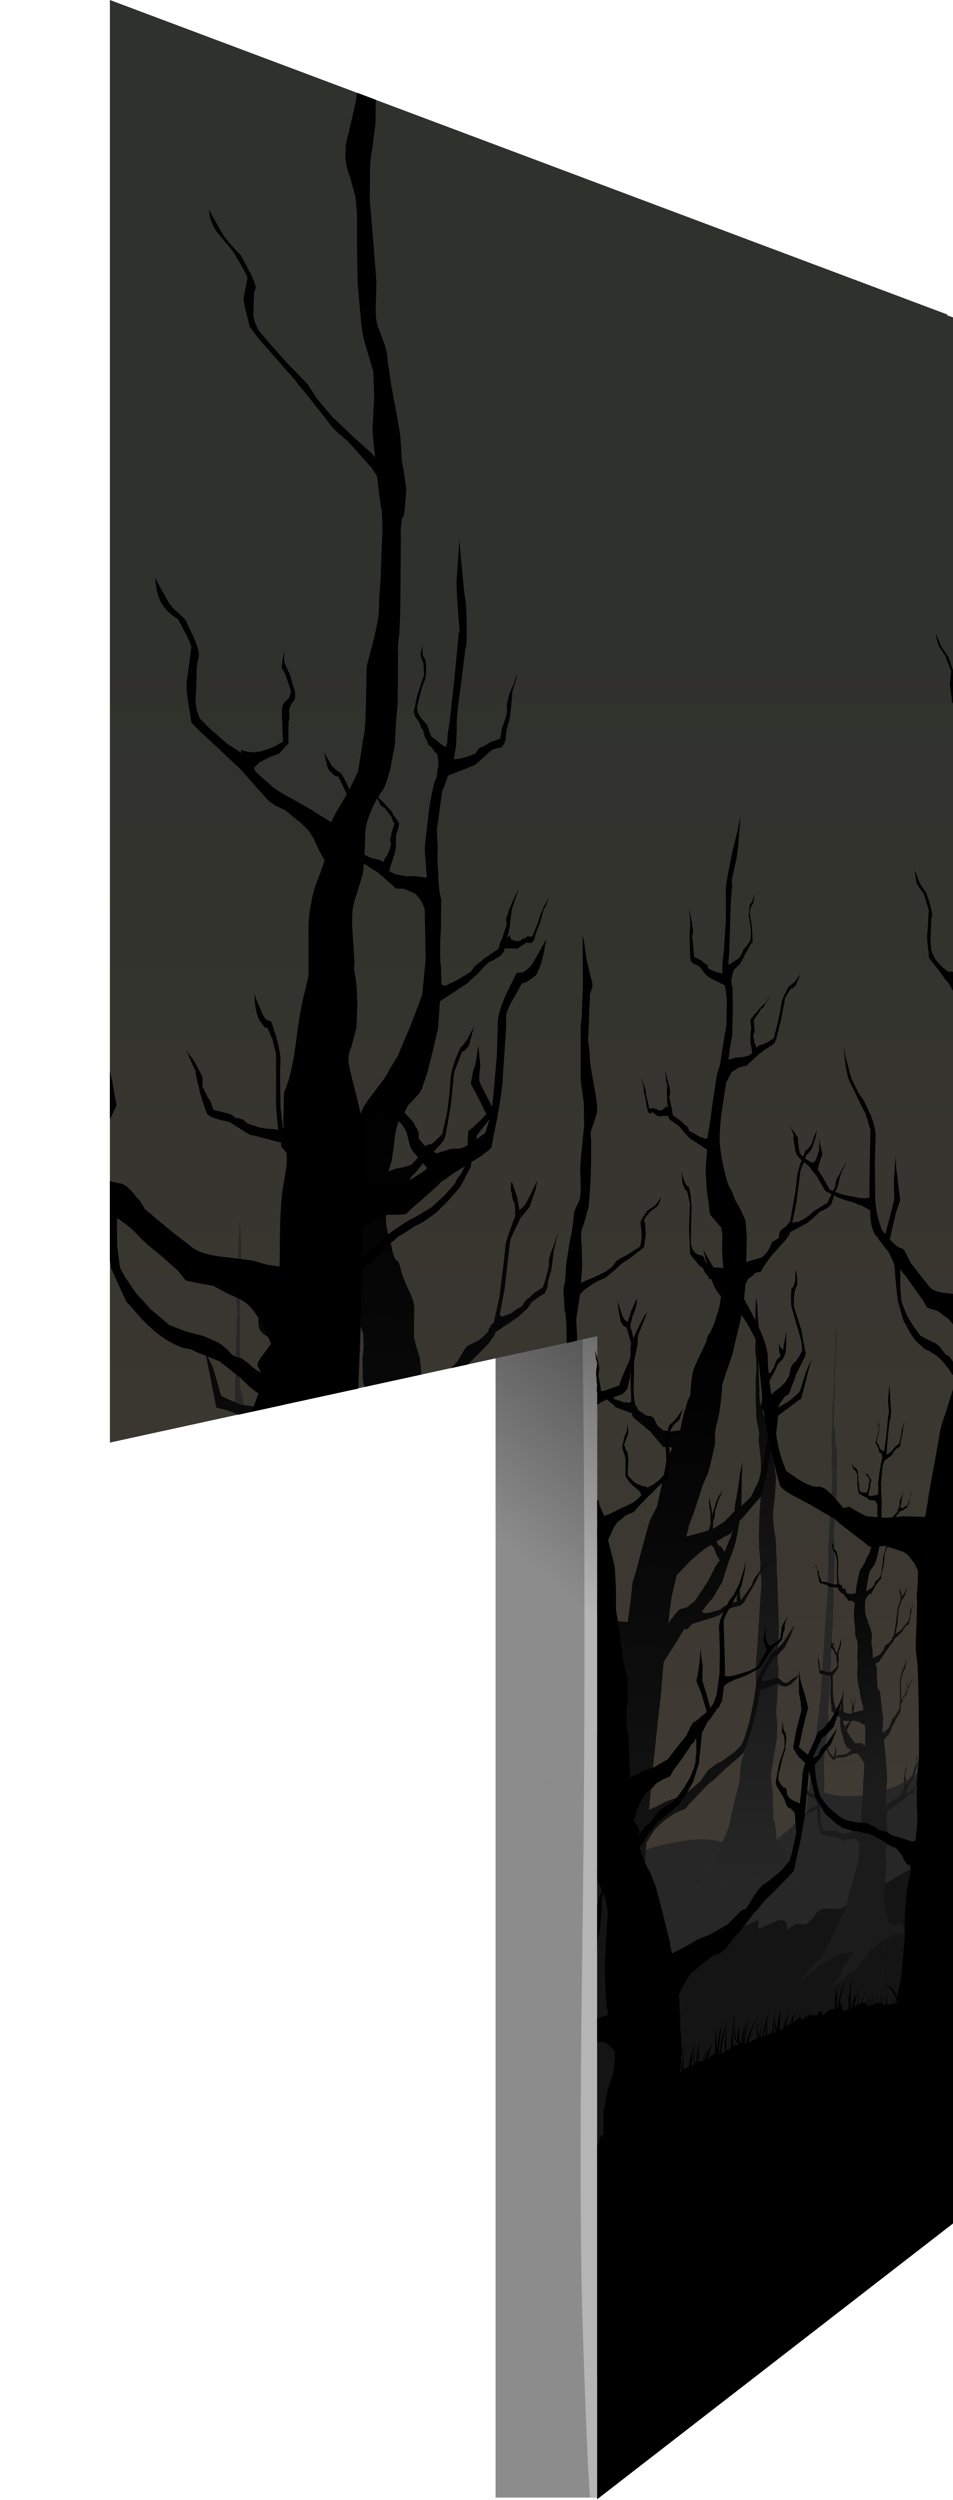 <?xml version="1.0" encoding="UTF-8" standalone="no"?>
<svg xmlns:xlink="http://www.w3.org/1999/xlink" height="393.45px" width="150.0px" xmlns="http://www.w3.org/2000/svg">
  <g transform="matrix(1.0, 0.0, 0.0, 1.0, 0.0, 0.0)">
    <use height="227.1" transform="matrix(1.0, 0.0, 0.0, 1.0, 0.05, 0.05)" width="17.0" xlink:href="#shape0"/>
    <use height="225.0" transform="matrix(1.0, 0.0, 0.0, 1.0, 78.0, 168.1)" width="16.0" xlink:href="#sprite0"/>
    <use height="393.35" transform="matrix(1.0, 0.0, 0.0, 1.0, 17.3, 0.0)" width="133.0" xlink:href="#shape2"/>
  </g>
  <defs>
    <g id="shape0" transform="matrix(1.0, 0.0, 0.0, 1.0, -0.05, -0.05)">
      <path d="M17.05 0.05 L17.05 227.15 0.05 227.15 0.05 0.1 17.05 0.05" fill="#ffffff" fill-opacity="0.0" fill-rule="evenodd" stroke="none"/>
    </g>
    <g id="sprite0" transform="matrix(1.0, 0.0, 0.0, 1.0, 0.0, 0.0)">
      <use height="225.0" transform="matrix(1.0, 0.0, 0.0, 1.0, 0.0, 0.0)" width="16.0" xlink:href="#shape1"/>
    </g>
    <g id="shape1" transform="matrix(1.0, 0.0, 0.0, 1.0, 0.0, 0.0)">
      <path d="M0.0 0.0 L16.0 0.0 16.0 225.0 0.0 225.0 0.0 0.0" fill="#8c8c8c" fill-rule="evenodd" stroke="none"/>
      <path d="M14.85 0.0 L16.0 0.0 16.0 225.0 14.85 225.0 Q14.4 218.9 13.75 199.25 13.05 179.55 13.7 134.7 14.3 89.8 13.7 42.75 L14.85 0.0" fill="#b5b5b5" fill-rule="evenodd" stroke="none"/>
      <path d="M0.0 0.0 L16.0 0.0 16.0 225.0 0.0 225.0 0.0 0.0" fill="url(#gradient0)" fill-rule="evenodd" stroke="none"/>
    </g>
    <linearGradient gradientTransform="matrix(-0.046, 0.056, 0.056, 0.046, 7.5, 105.45)" gradientUnits="userSpaceOnUse" id="gradient0" spreadMethod="pad" x1="-819.2" x2="819.2">
      <stop offset="0.0" stop-color="#000000" stop-opacity="0.451"/>
      <stop offset="0.333" stop-color="#000000" stop-opacity="0.0"/>
    </linearGradient>
    <g id="shape2" transform="matrix(1.0, 0.0, 0.0, 1.0, -17.3, 0.0)">
      <path d="M150.0 49.95 L150.0 349.95 94.0 393.35 94.0 210.3 17.3 227.05 17.3 0.0 149.1 49.5 149.1 49.65 150.0 49.95" fill="url(#gradient1)" fill-rule="evenodd" stroke="none"/>
      <path d="M37.7 192.05 L37.85 193.9 37.95 196.9 37.9 199.55 38.0 200.95 37.9 202.15 37.8 203.65 37.7 204.95 37.75 209.2 37.8 213.65 37.85 214.6 37.75 215.9 37.75 217.45 Q37.7 218.4 37.9 218.75 L38.2 219.95 38.4 221.35 38.65 222.4 37.25 222.7 36.95 220.95 37.0 220.2 37.0 217.85 37.15 211.5 37.25 209.9 37.25 208.75 37.3 207.65 37.4 206.7 37.2 204.65 37.3 201.8 37.5 199.35 37.5 197.85 37.6 194.9 37.7 192.05 M122.25 289.55 L124.45 287.7 126.85 285.3 126.95 284.65 127.2 282.05 127.3 281.75 Q127.55 279.45 127.75 279.0 L127.85 278.35 127.9 277.55 127.95 276.4 127.95 276.25 128.05 275.45 128.2 274.45 128.35 273.45 128.5 272.75 128.6 271.8 128.9 269.3 129.15 267.15 129.3 265.0 129.4 263.2 129.5 261.8 129.65 259.5 129.8 257.0 129.85 256.2 129.9 255.5 130.05 253.45 130.2 251.25 130.25 250.65 130.3 250.05 130.3 249.1 130.3 248.05 130.35 247.45 130.35 247.1 130.35 245.05 130.4 243.2 130.55 239.9 130.65 238.8 130.7 238.05 130.85 235.55 131.0 232.5 131.0 231.35 130.9 230.7 130.9 230.1 130.9 229.5 130.95 228.9 130.95 228.3 130.95 227.2 130.9 225.8 130.95 225.35 131.0 223.9 Q131.0 221.1 131.15 220.2 L131.2 219.25 131.2 218.55 131.25 217.95 131.3 217.35 131.25 216.2 131.4 214.5 131.5 213.05 131.5 212.1 131.55 210.4 131.7 208.7 131.7 209.85 131.65 211.6 131.6 213.15 131.55 213.95 131.5 214.65 131.45 215.55 131.4 216.3 131.4 218.8 131.3 221.45 131.3 222.05 131.25 222.8 131.2 223.7 131.25 224.5 131.45 225.15 131.45 226.0 131.45 226.8 131.55 227.45 131.65 227.85 131.75 228.3 131.7 230.45 131.7 233.0 131.7 234.2 131.7 234.9 131.55 237.25 131.35 239.85 131.3 240.45 131.25 241.3 131.35 242.55 131.35 243.45 131.35 244.05 131.35 244.55 131.35 245.6 131.35 246.6 131.3 247.45 131.3 248.2 131.2 249.45 131.2 252.55 131.05 256.25 130.9 258.7 130.8 260.2 130.8 261.5 130.8 261.9 130.75 262.55 130.65 264.7 130.55 266.75 130.4 268.35 130.35 269.45 130.4 270.35 130.35 271.15 130.3 272.0 130.0 274.35 129.85 275.8 129.75 276.65 129.7 277.4 129.7 278.0 129.7 278.8 129.75 279.8 129.75 281.15 129.7 281.85 129.65 282.0 129.65 282.1 Q132.05 282.95 135.05 282.65 137.65 282.4 141.3 281.05 L143.9 279.45 145.95 277.4 Q147.6 275.7 150.0 274.4 L150.3 274.25 150.3 297.65 150.0 298.0 Q133.15 317.2 110.15 331.7 102.65 336.4 94.0 340.9 L94.0 293.9 97.15 292.7 97.15 292.65 97.25 290.5 97.3 289.65 97.35 288.85 97.45 288.0 97.8 286.8 97.9 285.2 98.05 283.35 98.2 281.25 98.35 280.5 98.35 280.3 98.45 278.9 98.6 277.5 98.8 275.15 99.25 271.65 99.75 268.55 99.9 267.4 100.0 266.65 100.1 265.85 100.2 264.8 100.4 263.75 100.5 263.25 100.85 261.85 101.0 260.55 101.1 259.9 101.15 259.25 101.25 256.9 101.4 254.65 101.6 254.0 101.75 252.9 102.25 250.4 102.55 248.4 102.8 248.0 103.0 247.6 103.2 247.0 103.4 246.25 103.6 245.5 103.9 244.8 104.05 244.2 104.15 243.3 104.25 242.6 104.3 242.05 104.65 239.65 104.95 237.25 105.0 236.6 105.1 235.85 105.15 235.1 105.2 234.5 105.4 232.9 105.7 231.35 105.95 230.5 105.8 231.9 105.55 233.5 105.5 234.4 105.35 235.65 105.25 237.2 105.05 238.25 104.95 238.7 104.85 239.3 104.8 240.0 104.75 240.9 104.35 244.3 104.2 245.4 104.15 245.55 104.1 246.0 103.9 247.4 Q103.7 247.8 103.65 248.3 L103.6 248.8 103.6 249.5 103.45 250.1 103.25 250.55 103.2 251.15 103.0 252.3 102.65 255.05 102.5 257.45 102.4 258.2 102.3 259.1 102.05 262.25 101.8 263.95 101.55 265.9 101.5 266.2 101.45 266.85 101.2 267.9 101.0 268.75 Q100.9 268.95 100.95 269.3 L100.9 269.9 100.8 271.9 100.65 273.8 Q100.5 274.2 100.6 274.55 L100.55 275.15 100.4 277.6 Q100.15 279.5 100.25 279.6 L100.1 281.0 99.95 282.75 99.85 284.75 99.9 286.7 99.95 288.8 99.95 289.7 99.95 290.4 100.05 291.25 100.05 291.65 Q109.2 288.5 113.7 289.95 L112.7 292.45 112.3 293.2 111.9 293.8 111.6 294.2 111.55 294.4 111.25 294.95 111.05 295.45 110.55 296.2 109.6 297.15 110.4 296.9 111.85 296.5 112.2 296.35 Q112.05 296.3 112.2 296.2 L112.5 296.0 112.55 296.05 Q112.65 296.0 112.9 295.9 L113.15 295.8 113.7 295.7 114.3 295.55 114.6 295.45 114.45 296.3 114.35 296.9 113.85 297.85 114.25 297.8 114.55 297.7 115.05 297.5 115.3 297.45 115.7 297.1 116.1 296.75 116.55 296.45 117.0 296.25 117.15 296.3 117.6 296.25 117.9 296.1 118.35 295.75 119.55 295.15 120.95 294.5 121.2 294.3 121.3 294.45 121.75 294.5 122.65 294.95 Q123.25 295.3 123.1 295.35 L122.85 295.35 123.75 295.85 124.4 296.25 124.7 296.25 125.1 296.15 126.0 296.05 126.75 296.0 126.9 295.9 126.55 295.8 126.3 295.65 126.05 295.3 125.85 295.2 125.8 295.25 125.5 295.05 125.1 294.55 124.65 294.15 124.6 293.9 124.05 293.2 123.85 292.85 123.8 292.5 123.7 292.05 123.6 291.25 Q123.5 290.85 123.1 290.9 L122.75 290.95 122.65 290.65 122.4 289.95 122.25 289.55" fill="#282728" fill-rule="evenodd" stroke="none"/>
      <path d="M113.7 289.95 L113.8 289.75 114.75 287.4 115.45 284.2 116.2 281.1 116.4 280.45 116.45 279.55 116.55 278.2 116.7 277.2 117.05 276.2 117.3 275.15 117.5 274.4 117.7 273.2 118.3 270.5 118.85 268.15 119.0 265.8 118.95 263.8 118.95 262.15 119.15 259.7 119.35 256.85 119.4 256.1 119.45 255.25 119.6 252.95 119.75 250.65 119.8 249.9 119.85 249.25 119.8 248.3 119.65 247.15 119.65 246.5 119.7 246.0 119.5 243.8 119.45 241.7 119.55 238.1 119.65 237.0 119.7 236.15 119.8 233.4 119.75 230.05 119.65 228.75 119.55 228.05 119.5 227.45 119.4 226.9 119.45 226.15 119.5 225.5 119.25 224.3 Q119.0 223.3 119.05 222.8 L119.0 222.35 119.05 222.05 118.95 220.9 118.95 216.85 119.05 215.7 119.05 214.95 119.05 214.3 119.0 213.7 118.85 212.5 118.95 210.6 118.95 209.1 118.9 208.05 118.9 206.2 119.0 204.4 119.05 204.35 119.2 205.5 119.3 207.4 119.45 209.15 119.45 209.9 119.45 210.7 119.4 211.65 119.4 212.5 119.4 215.25 119.5 218.1 119.55 218.8 119.5 219.5 119.6 220.55 119.8 221.35 120.05 222.05 120.25 222.95 120.5 223.75 120.75 224.4 121.05 224.8 121.4 225.3 121.7 227.6 121.85 230.4 122.0 231.65 122.15 232.5 122.0 235.05 121.7 237.85 121.65 238.65 121.7 239.45 121.85 240.85 122.05 241.9 122.1 242.45 122.15 243.0 122.15 244.25 122.25 245.4 122.25 246.2 122.25 247.15 122.35 248.55 122.45 251.95 122.6 256.0 122.5 258.7 122.4 260.3 122.4 261.95 122.5 262.25 122.55 262.95 122.4 265.45 122.3 267.7 122.15 269.5 122.3 270.75 122.35 271.7 122.3 272.55 122.3 273.55 121.85 276.1 121.4 278.8 121.35 279.55 121.4 280.2 121.5 281.2 121.65 282.25 121.65 284.6 121.7 284.75 121.7 285.25 121.7 285.7 121.7 286.15 121.8 286.6 122.0 286.95 122.0 287.55 122.15 288.05 122.2 288.75 122.2 289.3 122.25 289.55 122.4 289.95 122.65 290.65 122.75 290.95 123.1 290.9 Q123.5 290.85 123.6 291.25 L123.7 292.05 123.8 292.5 123.85 292.85 124.05 293.2 124.6 293.9 124.65 294.15 125.1 294.55 125.5 295.05 125.8 295.25 125.85 295.2 126.05 295.3 126.3 295.65 126.55 295.8 126.9 295.9 126.75 296.0 126.0 296.05 125.1 296.15 124.7 296.25 124.4 296.25 123.75 295.85 122.85 295.35 123.1 295.35 Q123.25 295.3 122.65 294.95 L121.75 294.5 121.3 294.45 121.2 294.3 120.95 294.5 119.55 295.15 118.35 295.75 117.9 296.1 117.6 296.25 117.15 296.3 117.0 296.25 116.55 296.45 116.1 296.75 115.7 297.1 115.3 297.45 115.05 297.5 114.55 297.7 114.25 297.8 113.85 297.85 114.35 296.9 114.45 296.3 114.6 295.45 114.3 295.55 113.7 295.7 113.15 295.8 112.9 295.9 Q112.65 296.0 112.55 296.05 L112.5 296.0 112.2 296.2 Q112.05 296.3 112.2 296.35 L111.85 296.5 110.4 296.9 109.6 297.15 110.55 296.2 111.05 295.45 111.25 294.95 111.55 294.4 111.6 294.2 111.9 293.8 112.3 293.2 112.7 292.45 113.7 289.95" fill="url(#gradient2)" fill-rule="evenodd" stroke="none"/>
      <path d="M80.6 188.25 L80.55 187.75 Q80.35 187.45 80.4 186.6 80.45 185.85 80.65 186.2 L81.45 188.55 81.5 188.95 81.75 190.45 Q82.65 189.85 83.1 188.8 L84.6 185.75 84.25 187.4 83.35 189.95 82.45 191.1 82.0 191.55 81.15 193.3 Q80.2 195.25 80.25 195.65 L79.45 202.7 78.65 207.0 78.75 207.05 79.05 207.25 79.6 207.0 80.25 206.8 Q80.6 206.65 80.95 206.3 L82.2 205.55 82.6 204.85 83.15 204.3 83.25 204.3 83.45 204.1 83.7 203.85 84.05 203.55 85.4 202.65 85.6 202.2 85.85 201.35 86.3 199.65 86.4 199.1 86.4 198.15 86.7 197.2 87.3 195.6 Q87.65 194.4 87.95 194.15 L87.65 194.8 87.35 196.05 87.15 197.0 87.05 197.85 86.75 200.05 86.55 200.65 86.3 201.5 86.15 202.7 85.75 203.55 84.85 204.1 84.3 204.5 83.7 204.95 83.05 205.9 82.3 206.6 81.85 207.0 81.55 207.3 77.95 209.7 77.85 210.15 77.15 211.1 77.1 211.25 77.0 211.35 75.35 213.05 73.65 214.75 70.95 215.35 71.95 214.35 73.1 212.4 73.55 211.85 74.75 211.25 Q75.4 211.15 76.9 209.5 76.9 209.0 77.15 208.9 L77.3 208.5 77.7 208.25 78.6 204.15 79.1 200.2 79.5 196.85 Q79.45 195.85 80.15 193.95 L81.1 191.35 81.05 189.95 81.0 189.4 80.7 188.85 80.6 188.25 M72.6 88.4 L73.1 93.5 Q73.45 95.15 73.45 98.25 73.55 101.2 73.25 102.1 L72.55 107.8 Q71.8 112.75 71.9 114.5 L71.8 117.35 71.4 119.5 71.95 119.45 72.75 119.3 73.55 119.1 74.85 118.6 75.4 117.75 75.95 117.5 76.05 117.55 76.35 117.3 76.7 117.15 77.1 116.85 78.7 116.3 78.85 115.65 79.0 114.65 79.65 112.85 79.8 112.1 79.8 110.85 79.9 110.35 80.1 109.5 Q80.2 109.0 80.8 107.8 81.25 106.4 81.45 106.15 L80.75 108.55 Q80.55 109.1 80.6 109.55 L80.5 110.65 80.3 112.55 80.15 113.4 Q79.75 114.6 79.7 115.15 L79.55 116.65 Q79.4 116.75 79.4 116.95 L79.0 117.6 77.9 117.85 77.4 118.05 76.7 118.65 75.85 119.45 75.05 120.15 74.65 120.45 74.25 120.6 70.5 122.1 69.9 123.85 Q69.55 124.55 69.55 124.9 L69.3 126.65 69.0 128.95 68.75 130.55 68.9 133.35 Q68.8 135.85 68.95 136.85 68.95 138.5 69.1 139.45 69.15 140.65 69.45 141.45 L69.4 146.05 Q69.15 150.6 69.4 152.1 L69.5 154.9 69.5 154.95 70.05 155.2 70.75 154.8 71.5 154.5 72.55 153.9 74.1 152.95 74.7 152.1 75.35 151.55 75.45 151.5 75.85 151.2 76.2 150.85 76.6 150.6 78.45 149.35 78.6 148.85 Q78.7 148.2 78.95 147.95 L79.55 146.1 79.75 145.6 79.65 144.45 79.85 144.1 80.05 143.35 80.8 141.6 81.65 139.9 80.9 142.15 80.55 143.15 80.45 144.0 80.25 145.7 80.1 146.5 79.75 147.75 80.05 147.35 Q80.2 147.05 80.3 147.4 L80.4 147.75 80.55 147.9 80.95 148.05 81.3 148.15 81.85 148.1 82.25 147.75 82.5 147.65 82.55 147.75 82.7 147.65 82.9 147.4 83.8 147.4 83.9 147.1 84.15 146.5 84.65 145.3 85.05 143.9 85.4 143.25 Q85.45 142.85 85.9 142.15 L86.5 141.1 85.9 142.55 85.5 143.35 85.35 144.0 85.0 145.25 84.75 145.85 84.3 147.05 84.05 147.95 83.7 148.4 83.2 148.4 83.0 148.35 Q82.8 148.3 82.6 148.55 L81.7 149.1 81.55 149.3 81.35 149.3 79.45 149.25 79.3 149.8 78.8 150.4 77.6 151.15 76.85 151.5 76.2 152.15 75.15 153.3 74.3 154.05 73.7 154.65 73.35 154.9 69.25 157.6 68.95 161.85 68.2 165.05 67.3 168.7 66.6 170.75 Q66.3 171.8 65.8 172.3 L63.15 175.15 62.6 176.85 Q62.1 178.65 62.0 180.4 L61.65 182.7 61.15 184.35 Q61.9 184.15 62.15 183.95 L63.35 183.75 64.7 183.35 65.75 182.25 66.6 180.85 66.9 180.45 Q67.35 180.1 67.75 180.1 68.05 180.05 68.9 179.2 L69.6 178.5 69.85 177.4 70.4 174.95 70.75 172.1 70.95 169.45 Q71.05 168.55 71.75 166.55 L72.5 164.85 72.75 164.65 73.55 163.6 74.6 161.55 74.3 162.7 73.8 164.6 73.1 165.4 72.7 165.55 72.2 166.95 71.5 168.65 70.95 173.95 70.15 178.6 69.85 179.45 69.3 180.15 68.1 181.45 66.9 182.6 66.7 182.8 66.45 183.25 65.5 184.45 64.7 185.25 64.4 185.9 63.9 186.0 Q63.45 186.1 63.35 186.15 L62.8 186.6 62.25 187.0 Q61.9 187.2 61.65 187.7 L61.25 188.5 60.8 189.5 Q60.6 192.85 61.1 194.1 L61.7 196.5 Q61.85 197.55 62.3 198.3 L62.7 198.55 63.0 199.4 Q63.15 200.45 64.2 202.8 65.25 204.8 65.2 205.9 L65.15 210.4 65.4 211.5 66.05 213.65 66.25 215.25 66.3 216.35 57.35 218.3 57.35 218.2 Q57.05 217.45 57.1 216.25 L57.05 213.95 57.25 211.95 57.15 209.9 56.6 208.25 56.15 206.3 55.7 204.55 55.45 203.0 Q55.15 201.95 55.2 201.4 L54.8 197.85 Q54.3 195.0 54.4 193.8 L54.75 189.25 54.55 188.9 53.85 188.25 53.15 187.85 Q52.8 187.45 52.35 187.45 L51.6 187.45 51.05 187.45 50.5 186.9 49.7 185.8 48.55 184.5 48.4 184.1 47.9 183.85 46.55 182.55 45.0 181.35 44.35 180.55 44.25 180.45 44.25 179.85 40.05 178.75 39.45 178.65 38.8 178.3 37.7 177.6 36.45 176.8 Q35.9 176.45 35.55 176.45 L34.75 176.3 33.25 175.8 32.6 175.35 32.3 174.55 32.0 173.7 31.5 172.05 31.3 171.15 30.9 169.5 30.75 168.5 30.25 167.45 29.6 165.9 29.2 165.2 30.45 166.85 31.4 168.55 31.9 169.6 31.85 171.0 32.1 171.45 Q32.7 172.85 33.1 173.25 L33.6 174.7 35.9 175.25 36.5 175.5 36.8 175.7 Q37.2 176.1 37.4 175.95 L38.3 176.25 38.95 176.85 40.85 177.45 42.0 177.65 43.0 177.7 43.55 177.8 43.8 177.85 Q43.4 174.45 43.45 173.05 L43.45 165.9 42.85 163.5 42.1 161.8 41.65 161.7 40.85 160.6 Q40.4 159.9 40.15 158.05 L40.0 156.3 40.3 157.2 41.2 159.3 Q41.5 160.15 42.05 160.55 L42.7 160.8 43.45 163.1 Q44.15 165.65 44.15 166.9 44.05 168.15 44.1 170.35 L44.15 174.25 44.5 177.3 44.85 177.9 Q45.2 178.2 45.45 178.2 L46.2 178.65 Q46.4 178.65 46.65 178.95 47.25 179.15 47.15 180.55 L47.25 180.6 Q47.75 180.6 48.3 180.95 L48.75 181.35 49.6 182.95 50.05 183.2 51.0 184.05 52.65 184.4 54.35 184.35 55.25 184.35 56.15 178.65 Q56.6 175.55 56.95 174.8 57.35 173.85 58.8 172.0 L60.6 169.6 61.65 167.75 62.6 166.2 64.55 161.6 66.45 156.6 67.0 151.0 66.95 148.15 66.85 143.25 66.75 142.8 66.25 141.7 65.65 141.0 Q65.4 140.6 64.95 140.5 L64.3 140.2 63.6 139.9 62.85 139.85 62.3 139.85 61.8 139.35 60.7 138.4 60.25 137.95 59.85 137.7 59.6 137.4 59.25 137.2 57.8 136.25 56.35 135.3 55.6 134.8 55.4 133.75 Q54.8 130.8 54.75 129.7 L54.5 125.55 54.55 124.9 53.25 122.2 52.75 122.15 51.9 121.35 Q51.55 120.95 51.3 119.65 L51.0 118.45 51.45 119.2 52.25 120.6 53.2 121.4 53.7 121.7 54.5 123.15 Q55.3 124.8 55.25 125.75 L55.3 128.1 55.5 130.5 55.75 132.8 56.05 133.6 57.0 134.35 58.45 135.05 59.55 135.3 60.05 135.45 60.2 135.7 Q60.35 135.55 60.45 135.55 L60.55 135.15 60.95 134.6 61.2 134.0 61.55 132.9 61.4 132.25 61.45 131.8 61.55 131.8 61.6 131.45 61.6 131.15 62.1 129.65 61.85 129.3 61.65 128.6 60.8 127.5 60.65 127.25 59.9 126.75 59.55 125.95 58.95 124.9 Q58.45 124.1 58.5 123.75 L59.3 125.0 59.8 125.8 60.25 126.2 61.45 127.5 61.75 127.85 Q61.85 128.3 62.1 128.5 L62.6 129.2 Q62.9 129.6 62.8 129.85 L62.6 130.65 62.4 131.2 Q62.3 131.35 62.35 131.85 L62.3 133.45 62.2 133.95 62.15 134.2 61.25 137.1 62.2 137.6 63.85 137.9 65.35 137.9 67.15 138.15 67.0 135.5 Q66.8 133.9 66.9 132.95 L67.55 127.2 Q68.3 122.9 68.65 122.55 L68.8 122.05 Q68.75 121.15 69.0 120.75 L69.0 120.4 68.95 119.5 68.9 119.05 Q68.85 118.55 68.6 118.5 L68.25 118.1 68.05 117.75 67.65 117.35 67.35 117.15 67.3 116.75 66.9 116.05 66.65 115.2 66.6 114.9 66.4 114.7 65.95 113.65 65.35 112.75 65.15 112.2 65.1 112.0 65.25 111.6 Q65.55 109.7 65.8 109.05 L66.75 106.2 66.65 104.3 66.5 104.1 66.3 103.45 Q66.1 103.0 66.35 102.3 L66.45 101.55 66.55 103.15 66.9 103.8 67.0 104.0 67.1 105.25 66.95 106.85 66.4 108.25 66.0 109.8 65.7 111.1 65.65 111.7 65.85 112.35 66.45 113.25 67.2 114.05 67.85 115.9 68.7 116.5 69.3 117.05 70.15 117.6 70.4 116.85 70.45 115.7 70.75 113.75 71.5 107.05 72.15 100.35 Q72.15 99.25 72.35 99.6 L72.25 98.15 71.95 94.2 71.85 91.7 72.3 84.95 72.6 88.4 M104.95 312.1 Q106.85 310.5 107.8 310.1 L107.95 308.65 Q108.2 308.45 108.9 309.1 L110.1 307.3 110.0 308.1 113.0 304.05 Q113.35 303.9 113.2 305.4 113.5 304.7 113.75 304.5 L114.5 303.95 115.55 303.9 Q116.35 303.9 117.1 303.2 L119.4 302.15 119.3 303.6 122.4 302.3 Q124.2 301.9 123.8 303.85 L124.4 303.35 125.3 302.8 126.1 302.85 126.9 302.9 128.05 301.75 Q128.65 300.7 129.55 300.4 L132.35 300.45 Q132.7 300.15 133.1 299.95 L132.85 300.95 Q132.35 301.85 131.6 303.6 L130.4 306.05 129.8 307.2 129.15 308.2 128.65 308.7 128.15 309.1 127.45 310.0 126.8 310.75 Q126.6 311.15 125.85 311.6 L126.1 311.55 126.6 311.4 127.35 310.75 127.8 310.3 128.05 310.1 128.55 309.65 Q128.75 309.45 129.6 309.0 130.5 308.45 130.7 308.45 L131.05 308.1 Q131.2 307.9 131.4 307.9 L132.45 307.35 132.95 307.4 133.05 307.4 133.1 307.45 134.3 307.1 134.25 307.4 133.95 308.0 133.55 308.45 132.55 309.9 132.3 311.1 132.0 311.25 131.35 312.05 130.95 312.55 132.2 311.95 132.6 311.6 133.05 311.05 133.25 310.85 133.4 310.85 133.7 310.5 Q133.8 310.35 134.05 310.3 L134.6 310.1 135.55 308.85 136.35 308.1 136.9 307.0 Q137.3 306.25 137.35 306.4 L137.35 306.7 137.55 306.6 137.9 306.25 138.2 306.0 138.25 305.75 138.55 305.45 138.85 305.35 139.25 305.1 138.45 315.85 141.0 314.5 141.15 314.5 142.65 314.25 142.8 314.15 143.65 313.6 144.15 313.3 143.2 313.45 150.3 309.8 150.3 322.65 150.0 322.4 Q147.6 320.75 143.05 322.45 L141.1 345.95 94.0 374.1 94.0 335.5 96.1 336.05 97.45 335.35 Q97.8 335.15 98.2 335.05 L99.0 334.95 99.3 334.8 99.65 334.85 100.7 335.05 101.6 334.95 104.5 333.45 103.7 333.15 102.3 332.95 101.75 333.05 101.4 331.05 99.4 329.85 98.65 329.55 Q97.9 329.25 98.0 328.85 L98.05 328.2 Q100.5 326.65 100.9 326.5 L101.1 326.3 101.35 325.85 Q101.65 325.25 102.5 324.85 L104.9 323.65 105.8 323.4 106.75 323.1 109.05 322.25 Q110.9 321.45 111.3 321.45 L112.3 321.5 112.85 321.45 113.85 321.35 115.4 321.15 116.3 320.55 116.8 320.3 114.95 320.45 113.7 319.95 Q113.05 319.5 112.5 319.5 L111.3 319.6 110.35 319.45 109.25 318.5 108.15 317.3 106.15 314.25 104.95 312.1 M139.3 296.5 L150.0 290.25 150.3 290.05 150.3 292.55 150.0 292.8 149.35 293.35 147.05 295.0 144.35 295.5 Q142.6 295.7 141.6 296.2 140.65 296.6 139.95 297.15 L139.55 301.45 139.5 301.0 139.45 300.55 139.25 300.1 139.1 299.55 139.05 299.2 139.1 298.85 139.15 297.95 139.3 296.5 M86.0 280.6 L86.05 280.5 85.95 280.8 Q85.9 280.65 86.0 280.6 M41.3 203.7 L41.3 203.05 41.45 204.9 41.45 206.8 41.4 208.0 Q41.45 207.55 41.8 207.45 L42.3 207.1 42.95 205.8 42.5 207.6 42.05 208.95 42.85 209.55 Q43.3 209.6 43.45 211.0 L44.4 212.25 44.9 212.25 45.25 210.8 45.45 210.25 45.75 209.4 46.35 208.0 46.75 206.2 46.75 205.0 47.05 207.6 Q47.1 208.9 46.8 209.6 46.35 210.55 46.25 211.0 45.9 211.7 45.9 212.5 L45.85 214.15 Q45.7 214.9 45.95 215.6 L45.9 216.8 45.75 218.05 Q46.0 218.7 45.7 219.8 L44.7 221.1 37.6 222.65 36.95 222.45 Q36.2 222.05 35.1 221.8 L34.05 221.55 32.3 212.75 32.65 213.4 33.6 215.45 34.8 219.7 35.85 220.2 37.95 221.1 40.6 221.45 42.1 221.6 44.2 219.8 Q44.8 219.4 44.85 218.65 L44.8 217.25 44.8 216.7 44.7 216.15 44.55 214.5 44.2 213.7 43.15 212.25 43.0 211.8 42.6 210.95 42.05 210.35 41.45 209.95 40.9 209.35 40.7 208.7 40.65 207.8 40.85 206.35 41.0 205.5 41.2 204.8 41.3 203.7 M150.0 349.95 L150.0 350.0 150.0 349.55 150.0 349.95" fill="url(#gradient3)" fill-rule="evenodd" stroke="none"/>
      <path d="M94.0 335.5 L94.0 273.05 95.75 266.55 97.4 259.8 Q97.45 258.8 97.75 258.3 L97.4 258.05 96.95 257.6 96.5 257.45 96.1 257.5 95.9 256.9 95.35 256.15 Q94.9 255.4 94.8 254.9 L94.65 254.65 94.4 254.4 94.0 253.75 94.0 251.65 Q94.25 251.85 94.45 251.85 L95.15 252.1 95.45 252.5 95.8 253.85 96.6 254.85 Q96.85 255.2 97.65 255.2 L98.8 255.3 99.25 252.0 99.5 249.7 Q99.5 249.05 99.8 248.35 L100.25 246.75 102.05 240.05 Q102.35 239.05 102.75 238.4 L103.4 237.15 104.25 233.35 104.95 229.65 Q105.05 229.2 105.35 228.9 L105.8 227.95 Q105.55 227.7 105.35 227.75 L104.75 227.75 104.4 227.75 104.05 227.35 103.4 226.55 102.7 225.75 102.4 225.35 102.2 225.2 101.15 224.3 100.1 223.45 100.05 223.4 99.95 223.35 99.5 222.85 99.5 222.45 97.05 221.55 96.8 221.45 96.6 221.15 96.15 220.8 95.6 220.3 95.25 220.0 94.95 219.85 94.25 219.6 94.0 219.3 93.95 219.05 Q93.9 218.4 94.0 218.1 L93.9 217.45 93.9 217.05 Q93.75 216.05 93.9 215.25 L94.0 214.55 93.8 213.85 93.7 212.9 93.65 212.45 93.95 213.55 94.0 213.75 94.2 214.65 94.35 215.4 94.2 216.3 94.2 216.6 94.45 217.85 94.55 218.45 94.55 218.85 95.6 219.2 95.8 219.35 95.95 219.45 96.2 219.6 96.3 219.65 96.8 220.25 97.65 220.5 98.15 220.75 98.65 220.7 99.0 220.85 99.35 220.55 99.35 220.5 99.25 217.25 99.45 211.85 99.0 210.2 98.6 208.9 98.25 208.8 97.7 208.05 97.35 206.2 97.2 204.8 97.95 207.05 Q98.2 207.8 98.85 208.05 L98.85 208.0 99.2 206.85 99.3 206.45 100.2 204.45 100.25 204.8 100.1 205.65 99.95 206.15 99.85 206.55 Q99.65 206.8 99.55 207.2 99.45 207.3 99.5 207.45 L99.2 208.65 99.7 210.6 99.95 212.65 Q99.75 213.6 99.8 215.25 L99.75 218.25 Q99.7 219.85 100.0 221.15 L100.2 221.3 100.3 221.55 100.45 221.95 101.75 222.8 102.6 222.95 102.9 223.2 103.5 224.4 104.4 225.15 105.7 225.3 106.85 225.15 107.05 225.15 107.35 223.65 107.7 222.25 108.25 220.45 108.65 219.6 Q108.75 217.55 109.0 216.2 109.1 215.5 110.0 213.65 L111.2 211.1 111.4 210.2 111.7 209.9 112.35 208.5 112.95 206.65 Q113.35 205.65 113.55 203.2 L113.45 202.5 113.25 202.05 112.85 201.65 112.6 201.45 112.25 201.25 111.85 201.3 111.6 201.3 111.45 200.85 111.0 200.35 110.6 199.55 110.4 199.35 110.2 199.35 109.6 198.6 109.0 197.9 108.6 197.3 108.6 196.65 108.45 193.4 108.6 189.5 108.35 188.3 108.1 187.35 107.85 187.25 107.55 186.6 Q107.4 186.35 107.35 185.3 L107.25 184.4 107.7 185.9 108.1 186.65 108.4 186.75 108.7 188.0 108.85 190.1 108.8 191.9 108.75 194.05 108.75 195.85 108.95 196.5 109.25 197.0 Q109.7 197.45 109.95 197.5 L110.55 197.65 110.75 197.8 111.1 198.8 111.7 199.35 112.45 199.5 113.2 199.5 113.85 199.6 113.75 198.4 113.65 196.85 113.7 194.25 113.5 193.2 112.0 191.45 Q111.7 191.15 111.65 190.4 L111.5 188.95 Q111.3 188.2 111.2 186.45 L111.05 184.15 111.3 180.95 108.85 179.35 108.55 179.15 108.25 178.8 107.7 178.25 107.1 177.5 106.75 177.15 106.3 176.85 105.5 176.3 105.25 175.95 105.15 175.65 105.15 175.6 103.75 175.7 103.65 175.7 103.45 175.6 102.85 175.2 102.75 175.05 102.45 175.2 102.15 175.25 101.95 174.8 101.75 174.05 101.65 173.25 101.55 172.75 101.35 171.85 101.3 171.3 101.2 170.7 100.9 169.55 101.2 170.35 101.5 171.2 101.65 171.75 101.7 172.5 101.8 172.75 102.05 173.7 102.1 174.15 102.2 174.5 102.9 174.4 102.95 174.5 103.05 174.55 103.15 174.5 103.3 174.5 103.55 174.75 103.95 174.75 104.25 174.7 104.5 174.45 104.65 174.35 104.8 174.2 Q104.8 173.95 104.9 174.1 L105.15 174.4 105.15 174.35 105.0 173.45 105.0 172.85 104.95 171.55 105.05 170.85 104.85 170.15 104.7 168.55 105.0 169.7 105.35 171.0 105.45 171.6 105.5 171.85 105.35 172.75 105.45 173.1 105.75 174.5 105.85 175.15 105.9 175.55 107.0 176.3 107.3 176.55 107.5 176.75 107.7 176.95 107.8 177.05 108.2 177.3 108.5 178.0 109.5 178.55 110.1 178.9 110.7 179.1 111.0 179.25 111.35 179.1 111.7 177.0 112.3 172.65 112.85 169.1 113.3 167.7 113.6 165.85 114.0 163.25 114.35 161.25 114.35 160.15 114.4 158.5 114.4 157.2 114.3 156.45 114.1 155.1 111.8 153.95 111.55 153.8 111.25 153.55 110.8 153.05 110.3 152.35 109.9 152.0 109.55 151.85 108.9 151.5 108.7 151.1 108.65 150.7 108.6 149.65 108.55 148.45 108.55 147.7 Q108.5 146.9 108.6 146.3 L108.65 145.4 108.6 144.6 108.45 142.9 108.7 144.15 108.95 145.55 109.05 146.15 109.1 146.45 108.95 147.5 109.0 147.9 109.15 149.35 109.2 150.1 109.25 150.6 110.25 151.1 110.55 151.25 110.65 151.45 110.9 151.6 110.95 151.65 111.3 151.85 111.5 152.45 112.35 152.85 112.95 153.05 113.45 153.15 113.7 153.25 113.7 151.6 113.95 149.55 114.25 144.7 114.25 140.5 Q114.15 139.9 114.55 137.7 L115.2 134.35 116.1 130.7 116.55 128.4 116.2 133.15 115.95 134.95 115.35 137.75 Q115.1 138.8 115.2 138.8 L115.25 139.35 Q115.05 140.85 114.95 144.35 L114.8 149.1 114.75 150.45 114.65 151.3 114.7 151.9 115.3 151.5 Q115.3 151.45 115.8 151.15 L116.35 150.75 116.75 150.1 117.0 149.45 117.5 148.9 117.95 148.3 118.1 147.9 118.15 147.45 118.2 146.45 118.05 145.35 117.9 144.35 Q117.75 144.05 117.95 143.25 L118.0 142.4 118.2 142.2 118.45 141.7 118.75 140.65 118.7 141.15 118.6 142.05 118.4 142.45 118.25 142.6 Q117.9 143.75 118.05 143.95 L118.35 145.95 118.45 147.8 118.45 148.35 118.2 148.55 117.8 149.3 117.35 150.05 117.3 150.1 117.2 150.35 116.95 150.9 116.6 151.45 116.55 151.65 116.35 151.85 116.1 152.05 115.85 152.35 115.6 152.55 115.4 152.95 115.3 153.35 115.2 153.9 115.1 154.2 115.2 155.2 115.3 155.45 115.35 158.85 115.25 162.95 114.9 164.85 114.65 166.8 115.8 166.45 116.75 166.4 117.75 166.2 118.4 165.75 118.1 163.85 118.1 163.6 118.1 163.3 118.2 162.1 118.25 161.7 118.2 161.4 118.1 160.75 Q118.05 160.55 118.3 160.25 L118.75 159.65 119.1 159.35 119.2 159.15 120.05 158.2 120.45 157.9 120.7 157.5 121.3 156.5 120.9 157.3 120.45 158.05 120.15 158.55 119.75 158.85 119.55 159.2 119.05 159.95 118.75 160.35 118.65 160.55 118.7 161.5 118.75 161.75 118.7 161.85 118.75 162.05 118.8 162.1 118.75 162.45 118.55 163.0 118.7 163.7 118.75 164.15 118.95 164.5 119.0 164.8 119.2 164.85 119.25 164.65 119.6 164.5 120.3 164.3 121.2 163.8 121.8 163.4 121.95 162.75 122.35 161.25 122.75 159.45 123.0 157.9 Q123.05 157.35 123.65 156.2 L124.2 155.2 124.55 155.0 125.15 154.45 125.75 153.6 125.95 153.15 125.75 153.9 125.25 155.1 124.75 155.55 Q124.55 155.55 124.45 155.65 123.4 157.15 123.5 157.55 L122.9 160.65 122.2 163.45 121.95 164.1 121.45 164.55 120.45 165.15 119.55 165.85 119.35 165.95 119.2 166.2 118.85 166.45 118.6 166.7 117.8 167.45 117.5 167.75 117.15 167.8 116.7 167.9 116.2 168.05 115.8 168.35 115.2 168.7 114.85 169.3 114.45 170.1 114.3 170.35 113.75 173.95 113.45 176.05 Q113.2 179.05 113.3 180.0 113.3 180.8 113.85 183.55 114.45 186.2 114.75 186.7 L115.25 187.6 115.7 188.85 116.55 190.35 117.35 192.15 117.55 194.8 117.45 198.65 118.1 198.45 Q118.2 198.35 118.95 198.2 L120.0 197.85 120.7 197.1 120.9 196.85 121.55 195.5 Q121.65 195.35 121.85 195.3 122.25 195.0 122.6 194.85 122.6 193.9 122.95 193.6 L123.25 193.35 123.7 193.05 124.05 192.6 Q124.25 192.3 124.35 192.4 L124.7 190.3 125.2 187.5 125.45 185.3 Q125.5 184.4 126.15 182.7 L126.8 181.05 127.1 180.9 127.75 180.05 128.25 178.6 128.6 177.9 128.35 179.1 127.8 180.8 127.2 181.55 126.95 181.75 126.5 183.0 Q125.95 184.25 125.95 184.55 L125.35 189.3 124.7 192.5 124.8 192.45 125.1 192.35 125.7 192.3 Q125.95 192.15 126.35 191.95 L127.3 191.35 128.2 190.55 128.55 190.35 128.75 190.25 129.05 190.0 130.3 189.3 Q130.45 188.65 130.7 188.4 L131.25 187.15 131.5 186.65 131.55 185.85 131.95 185.15 132.55 184.0 133.25 182.9 133.05 183.35 132.55 184.3 132.25 185.1 132.1 185.75 131.8 186.85 131.55 187.4 Q131.2 188.15 131.2 188.45 L131.0 189.05 130.85 189.5 130.75 189.65 130.35 190.05 129.55 190.5 129.1 190.65 128.7 191.05 128.0 191.7 127.35 192.25 127.0 192.55 126.65 192.7 124.35 193.95 124.2 194.35 124.15 194.45 123.75 195.05 122.75 196.15 121.85 197.2 121.6 197.4 121.35 197.75 120.6 198.75 120.0 199.7 119.7 200.2 119.4 200.2 118.9 200.35 118.45 200.8 117.95 201.15 Q117.7 201.25 117.5 201.85 L117.35 202.0 117.05 205.2 116.45 208.25 115.85 210.7 115.55 211.95 115.3 213.1 114.85 214.45 114.3 216.0 113.85 217.4 Q113.6 218.1 113.65 218.75 L113.5 220.15 113.3 221.9 113.0 223.4 112.75 224.35 112.55 225.35 112.55 227.2 111.9 230.15 111.45 231.8 110.55 233.9 110.1 235.35 109.15 238.25 108.4 240.2 108.35 240.65 108.0 241.85 110.6 241.15 111.55 240.85 111.85 239.85 111.8 238.65 111.8 238.3 111.8 237.8 111.65 237.45 111.65 237.1 111.6 236.3 Q111.6 235.7 111.7 235.9 L112.05 237.85 112.05 238.55 112.6 236.85 Q112.7 236.25 113.15 235.45 L113.95 234.35 113.7 234.75 113.05 236.2 112.75 237.25 Q112.5 237.75 112.55 238.05 L112.45 238.9 Q112.2 239.55 112.25 239.85 L112.2 240.65 113.95 239.55 114.85 238.65 115.65 237.8 115.65 237.4 Q115.7 236.5 115.9 235.8 L116.15 234.35 116.5 231.75 116.85 230.1 116.75 232.7 116.7 236.35 116.7 237.05 118.2 235.6 119.45 233.0 120.25 229.6 120.85 225.95 121.4 223.25 120.55 222.55 119.75 221.55 119.95 220.35 119.95 219.5 120.05 218.65 120.3 217.65 120.4 216.6 120.35 215.55 120.05 214.85 120.15 213.45 120.55 211.55 120.45 212.35 Q120.4 213.15 120.5 213.6 L120.7 214.5 120.85 214.85 120.9 215.3 120.95 216.1 121.25 216.1 121.9 215.0 Q122.15 214.1 122.35 213.95 L122.9 213.4 Q122.7 213.05 122.65 212.55 L122.6 211.4 122.9 212.2 123.15 212.25 123.3 212.6 123.35 211.75 123.6 210.5 123.85 209.3 123.8 209.65 123.75 210.35 123.75 210.8 123.75 211.3 123.7 212.3 123.65 212.9 123.5 213.3 123.2 213.9 122.8 214.3 122.35 214.85 122.15 215.35 121.95 215.8 121.3 217.0 120.95 217.7 120.75 218.85 120.6 219.2 120.6 219.55 120.4 220.55 Q120.3 221.05 120.65 221.3 L121.65 221.9 122.55 221.5 124.0 220.65 125.2 219.7 125.9 219.0 126.85 215.95 127.5 214.45 127.75 213.85 126.1 220.15 125.55 220.5 124.5 221.3 122.15 223.05 121.65 225.4 121.15 229.15 120.75 231.55 120.4 233.0 119.9 235.45 119.4 235.95 118.45 237.05 117.35 238.35 116.4 239.4 116.05 241.5 115.75 242.85 115.25 244.4 114.6 246.05 113.7 248.95 112.2 251.5 111.4 252.4 110.45 253.7 110.65 253.8 111.05 253.9 111.65 253.85 112.25 253.65 113.35 253.35 113.9 252.85 114.35 252.65 114.8 252.5 115.0 252.3 115.35 252.25 116.0 252.05 115.95 251.6 116.1 250.35 Q116.35 249.05 116.7 248.6 L116.7 248.95 116.45 249.95 116.5 251.25 116.6 251.9 117.3 250.95 118.15 249.7 118.35 249.45 118.6 248.65 119.1 247.95 119.9 246.9 120.85 245.85 120.6 246.3 119.85 247.25 119.45 247.9 119.15 248.6 118.3 250.15 118.05 250.55 117.65 251.2 117.2 252.05 116.95 252.35 116.55 252.7 115.75 252.9 115.25 253.0 114.7 253.25 113.9 253.75 113.2 254.2 112.45 254.5 108.95 255.6 108.35 256.25 Q107.75 256.75 107.9 256.25 107.5 256.6 106.55 258.3 L104.45 261.6 104.05 266.4 103.85 268.3 103.55 270.9 102.8 277.95 102.2 284.25 102.15 284.85 103.2 284.4 104.2 283.9 Q104.4 283.7 106.15 283.05 107.7 282.5 108.45 281.9 L109.75 280.75 110.2 280.4 111.5 278.55 112.1 278.15 Q112.9 277.45 113.55 277.25 L115.5 275.85 116.65 274.75 117.15 273.65 117.95 271.0 118.6 267.85 119.0 265.35 Q119.0 264.35 120.3 262.15 L121.5 260.15 122.15 259.75 123.3 258.5 124.4 256.75 125.0 255.8 124.55 257.15 123.55 259.25 122.5 260.4 121.95 260.7 120.9 262.3 Q119.95 263.9 119.95 264.3 L119.9 264.65 120.45 264.55 121.05 264.45 122.2 264.1 122.65 264.2 123.3 264.8 123.9 264.9 124.55 264.35 125.25 263.9 125.7 263.6 125.35 264.25 124.6 265.0 123.95 265.4 123.45 265.45 122.9 265.3 122.4 265.0 119.8 265.95 Q119.75 265.9 119.65 266.0 L118.95 269.7 118.3 272.2 117.5 274.6 117.05 275.85 116.15 276.7 114.1 278.45 112.25 280.25 111.75 280.55 111.3 281.0 109.8 282.55 108.5 283.9 107.9 284.7 107.2 284.95 106.15 285.45 105.15 286.1 104.2 286.85 103.15 287.85 102.5 288.8 101.75 290.0 101.3 296.6 Q101.2 297.25 101.45 298.05 L101.8 299.5 102.05 301.25 102.45 302.85 102.7 304.05 102.95 304.7 103.05 306.0 Q102.9 306.8 103.05 307.2 L103.35 308.4 104.0 310.55 104.95 312.1 106.15 314.25 108.15 317.3 109.25 318.5 110.35 319.45 111.3 319.6 112.5 319.5 Q113.05 319.5 113.7 319.95 L114.95 320.45 116.8 320.3 116.3 320.55 115.4 321.15 113.85 321.35 112.85 321.45 112.3 321.5 111.3 321.45 Q110.9 321.45 109.05 322.25 L106.75 323.1 105.8 323.4 104.9 323.65 102.5 324.85 Q101.65 325.25 101.35 325.85 L101.1 326.3 100.9 326.5 Q100.5 326.65 98.05 328.2 L98.0 328.85 Q97.9 329.25 98.65 329.55 L99.4 329.85 101.4 331.05 101.75 333.05 102.3 332.95 103.7 333.15 104.5 333.45 101.6 334.95 100.7 335.05 99.65 334.85 99.3 334.8 99.0 334.95 98.2 335.05 Q97.8 335.15 97.45 335.35 L96.1 336.05 94.0 335.5 M94.4 237.95 Q94.6 240.0 94.35 240.95 L94.0 242.4 94.0 240.4 94.05 240.15 94.0 238.7 94.0 236.05 94.25 236.2 94.4 237.95 M110.2 244.35 L108.95 245.4 108.05 246.3 107.4 247.0 106.5 247.95 105.9 250.55 Q105.55 251.8 105.2 255.55 L105.5 255.05 Q106.75 253.35 107.1 253.25 L108.1 253.0 109.4 251.95 110.4 250.45 111.55 248.65 112.55 246.65 112.95 246.0 113.3 245.6 112.85 244.85 112.65 244.35 112.35 243.55 112.0 243.25 111.95 243.15 111.0 243.7 110.2 244.35 M113.95 241.9 L112.75 242.65 113.05 243.2 113.45 243.4 113.65 243.65 113.85 243.95 114.05 244.25 115.05 241.8 115.3 240.9 114.9 241.45 113.95 241.9" fill="url(#gradient4)" fill-rule="evenodd" stroke="none"/>
      <path d="M133.1 299.95 L133.25 299.7 133.45 299.05 133.55 298.3 133.7 297.65 133.9 297.25 134.1 296.5 134.35 295.65 134.6 294.8 134.85 293.85 135.05 293.15 135.3 290.1 135.0 289.85 134.8 289.5 134.4 289.45 134.0 289.45 133.6 289.45 133.2 289.65 132.9 289.8 132.65 289.6 132.15 289.4 131.55 289.15 131.45 289.1 131.25 289.1 130.4 289.0 129.6 288.8 129.25 288.75 129.2 288.7 129.1 288.25 128.85 287.3 128.7 286.35 128.65 284.75 127.35 285.25 127.1 285.45 126.8 285.7 126.55 285.95 126.25 286.0 125.95 285.85 125.75 285.7 126.0 285.65 126.35 285.6 126.65 285.7 126.9 285.4 127.3 284.85 127.55 284.6 128.0 284.45 128.4 284.25 128.65 284.15 128.65 283.95 128.3 283.2 127.9 282.85 127.65 282.85 127.25 282.6 Q127.0 282.55 126.85 281.95 L126.7 281.35 127.0 281.65 127.4 282.1 Q127.55 282.35 127.9 282.4 L128.2 282.4 128.65 283.0 129.05 284.1 129.1 285.25 129.1 286.6 129.35 287.65 129.45 288.05 129.95 288.15 130.8 288.15 131.4 288.1 131.65 288.1 132.3 288.55 132.85 288.65 133.75 288.4 134.7 288.0 135.0 287.9 135.45 287.8 135.45 287.55 135.65 284.8 135.85 281.55 135.85 280.5 135.95 279.55 136.05 277.5 135.4 276.55 134.95 275.9 134.75 276.05 134.5 275.95 133.0 276.55 132.7 276.55 132.35 276.65 132.0 276.6 131.8 276.65 131.55 276.8 131.15 277.0 131.0 276.85 130.95 276.85 130.75 276.5 130.65 276.35 130.55 276.3 130.25 275.7 130.1 275.45 130.0 275.25 129.75 275.05 129.55 274.95 130.0 275.1 130.35 275.35 130.45 275.6 130.65 275.95 131.0 276.25 131.2 276.6 131.3 276.25 131.45 275.55 131.4 275.2 Q131.35 274.9 131.45 274.9 L131.65 275.55 131.6 276.15 131.5 276.45 131.75 276.35 132.0 276.2 132.05 276.2 132.25 276.2 132.65 276.2 133.2 276.05 133.4 275.95 133.65 275.7 133.9 275.6 133.9 275.45 133.6 275.2 133.3 275.0 132.85 274.15 132.6 273.1 132.4 272.5 132.3 271.8 132.25 271.25 132.25 270.3 131.85 270.1 131.45 269.75 131.05 269.45 130.9 269.35 130.85 268.3 130.75 267.65 130.7 266.6 130.75 264.85 130.75 263.8 129.7 263.55 129.2 263.45 129.0 263.4 128.65 260.75 128.75 260.95 128.95 261.5 129.1 262.85 129.5 262.95 130.0 263.15 130.6 263.2 130.95 263.05 131.55 262.55 131.75 262.2 131.75 261.65 131.75 261.5 131.65 261.35 131.65 260.85 131.6 260.55 131.35 260.2 131.3 260.0 131.2 259.8 131.05 259.55 130.95 259.55 130.8 259.35 130.75 259.15 130.8 258.9 Q130.75 258.6 130.85 258.4 L130.9 258.15 130.9 257.95 130.9 257.85 130.95 257.85 130.9 257.95 130.9 258.5 130.95 258.8 131.05 258.7 131.2 258.6 131.3 258.3 131.25 258.75 131.1 259.1 131.3 259.35 131.45 259.8 131.65 260.15 131.75 260.15 131.9 259.65 131.95 259.5 132.1 259.15 132.2 258.65 132.3 258.05 132.3 257.7 132.4 258.65 132.3 259.2 132.15 259.65 132.0 260.1 131.95 260.65 132.05 261.0 132.0 261.45 131.95 261.9 131.95 262.45 131.5 263.15 131.05 263.75 131.1 264.9 131.1 266.55 131.3 268.0 Q131.4 268.6 131.65 268.95 132.0 269.25 132.3 269.2 L132.3 268.85 132.55 267.05 132.75 265.85 132.75 266.55 132.7 267.8 132.75 268.4 132.75 269.1 132.7 269.3 133.0 269.55 133.4 269.65 134.05 269.7 134.1 269.35 134.1 268.9 134.1 268.55 134.1 268.2 134.0 267.75 133.85 267.3 133.8 267.1 134.0 267.55 134.15 267.95 134.3 268.65 134.4 268.3 134.6 267.3 134.65 267.4 134.55 267.8 134.55 267.95 134.5 268.2 134.45 268.4 134.45 268.65 134.35 269.15 134.35 269.55 134.75 269.45 135.9 269.15 135.85 268.65 135.8 268.4 135.6 267.75 135.35 266.6 135.3 266.0 135.1 265.25 135.0 264.6 134.9 263.25 135.0 262.45 135.0 261.95 135.0 261.55 Q134.9 261.3 134.95 260.95 L134.95 260.2 135.0 259.55 135.0 259.0 134.95 258.35 134.75 257.8 134.6 257.3 134.6 256.75 134.6 256.2 134.45 255.15 134.4 253.85 134.55 252.4 134.5 252.25 134.25 252.1 134.1 252.0 133.95 251.9 133.7 251.95 133.55 252.0 133.45 251.8 133.25 251.5 132.95 251.2 132.85 251.05 132.8 250.9 132.4 250.7 132.05 250.3 131.9 250.15 131.95 250.05 131.9 249.9 130.8 249.8 130.65 249.8 130.5 249.75 130.25 249.55 129.95 249.35 129.75 249.4 129.5 249.25 129.2 249.25 129.05 249.1 128.95 249.0 128.9 248.8 128.9 248.65 128.8 248.15 128.75 247.95 128.65 247.45 128.65 247.1 128.55 246.8 128.35 246.4 128.3 246.2 128.55 246.6 128.7 247.15 128.9 247.45 128.85 247.85 128.95 247.95 129.2 248.55 129.25 248.9 129.8 249.0 130.0 248.95 130.1 249.05 130.2 249.05 131.0 249.3 131.35 249.4 131.6 249.35 131.7 249.35 131.8 249.35 131.7 247.85 131.75 245.65 131.6 245.0 131.45 244.4 131.4 244.35 131.15 244.1 131.0 243.4 130.95 242.8 131.15 243.1 131.25 243.8 131.45 243.95 131.6 244.05 131.8 244.7 131.95 245.95 131.9 246.95 Q131.85 247.8 131.95 248.25 L132.0 249.05 132.05 249.25 132.25 249.4 132.35 249.5 132.5 249.5 132.6 250.0 132.85 250.05 133.05 250.1 133.2 250.65 133.35 250.75 133.6 250.85 134.05 250.9 134.45 250.8 134.7 250.75 Q134.75 249.75 134.95 248.9 L135.25 247.65 Q135.25 247.25 135.7 246.65 L136.25 245.7 136.45 245.1 136.8 244.55 137.35 242.9 137.85 241.15 138.1 239.4 138.1 238.4 138.1 236.9 138.1 236.75 137.9 236.45 137.8 236.2 137.65 236.15 137.4 236.15 137.2 236.1 137.05 236.1 136.85 236.15 136.75 236.0 136.5 235.8 136.35 235.65 136.25 235.6 Q136.15 235.55 136.15 235.65 L136.05 235.55 135.7 235.35 135.3 235.15 135.2 235.0 135.15 234.95 135.1 234.75 134.95 233.65 134.95 232.3 135.0 232.15 134.6 231.4 134.5 231.4 134.3 231.2 134.15 230.7 134.1 230.35 134.2 230.5 134.4 230.95 134.65 231.0 134.75 231.1 135.0 231.5 135.1 232.35 135.1 233.05 135.2 233.65 135.25 234.35 135.25 234.55 135.5 234.85 135.9 234.9 136.15 234.95 Q136.3 234.85 136.3 234.9 L136.35 234.95 136.4 234.95 136.5 234.8 136.55 234.6 136.6 234.45 136.75 234.05 136.7 233.9 136.75 233.6 136.8 233.5 136.8 233.45 136.8 233.3 136.9 232.95 136.85 232.8 136.75 232.7 136.55 232.35 136.55 232.3 136.35 232.2 136.3 232.0 136.1 231.7 136.2 231.8 136.3 231.95 136.45 231.95 136.75 232.3 136.8 232.4 136.85 232.6 137.05 232.75 137.15 233.0 137.05 233.2 137.0 233.45 137.0 233.6 136.95 234.15 136.9 234.25 136.65 235.3 136.85 235.45 137.25 235.45 137.7 235.35 138.2 235.25 138.25 234.4 138.2 233.6 138.45 231.65 138.7 230.15 138.75 230.05 138.85 229.55 138.85 229.4 138.85 229.15 138.8 229.0 138.75 228.8 138.7 228.7 138.6 228.65 138.45 228.6 138.4 228.55 138.35 228.4 138.35 228.2 138.25 228.0 138.2 227.95 138.2 227.8 138.05 227.6 137.9 227.25 137.8 227.15 137.85 226.9 138.05 226.15 138.3 225.2 138.35 224.5 138.3 224.45 138.2 224.3 138.25 223.9 138.25 223.65 138.3 224.15 138.35 224.3 138.4 224.4 138.4 224.75 138.35 225.3 138.25 225.75 138.1 226.3 138.0 226.8 138.0 226.95 138.05 227.1 138.2 227.35 138.4 227.55 138.4 227.85 138.55 228.05 138.75 228.25 138.95 228.3 139.15 228.45 139.2 228.2 139.25 227.8 139.35 227.2 139.6 225.0 139.8 222.8 139.9 222.55 139.9 222.05 139.8 220.85 139.8 220.05 140.0 217.9 140.05 218.9 140.15 220.55 140.25 221.9 140.2 223.15 Q140.0 223.5 139.85 225.1 L139.65 227.25 139.6 228.15 139.5 228.95 139.65 228.85 139.85 228.8 140.05 228.65 140.45 228.3 140.6 228.1 140.7 227.9 140.75 227.9 140.9 227.75 141.0 227.65 141.1 227.55 141.5 227.25 141.6 227.0 141.65 226.7 141.8 226.0 141.85 225.8 141.9 225.3 141.9 225.2 141.95 225.0 142.2 224.25 142.35 223.7 142.25 224.45 142.1 224.9 142.1 225.2 142.0 225.85 141.9 226.2 141.8 226.75 141.75 227.25 141.7 227.35 141.65 227.65 141.35 227.9 141.15 227.95 141.0 228.1 140.65 228.55 140.5 228.75 140.35 229.05 140.3 229.1 139.2 229.9 139.0 230.45 138.9 230.8 138.85 231.45 138.8 232.15 138.75 232.65 138.65 233.6 138.7 234.65 138.75 235.55 Q138.7 235.95 138.8 236.15 L138.75 237.65 Q138.7 239.0 138.8 239.55 L138.75 240.45 138.85 240.45 139.0 240.35 Q139.2 240.2 139.35 240.15 L139.6 239.95 140.05 239.5 140.15 239.15 140.4 239.0 140.45 238.95 140.5 238.85 140.6 238.65 140.75 238.5 141.25 237.95 141.3 237.8 141.4 237.55 141.6 236.85 141.6 236.3 141.65 236.2 141.75 235.9 141.95 235.35 142.2 234.65 142.0 235.45 141.95 235.85 141.9 236.15 141.85 236.7 141.75 236.95 141.6 237.35 141.7 237.25 Q141.75 237.1 141.8 237.25 L141.85 237.3 141.85 237.35 142.0 237.35 142.1 237.35 142.25 237.35 142.35 237.15 142.45 237.15 142.5 237.1 142.8 237.0 142.9 236.65 143.1 236.15 143.15 236.05 143.2 235.65 143.25 235.4 143.4 235.05 143.65 234.65 143.4 235.2 143.3 235.45 143.2 235.65 143.2 236.1 143.1 236.4 143.0 236.75 142.85 237.1 142.8 237.3 142.7 237.35 142.55 237.4 142.45 237.45 142.15 237.7 142.1 237.7 141.55 237.9 141.5 238.1 141.35 238.3 141.05 238.6 140.8 238.85 140.6 239.1 140.35 239.5 140.05 239.9 139.95 240.0 139.8 240.15 138.65 241.3 138.55 242.7 138.35 243.7 138.05 245.1 137.85 245.75 137.6 246.3 136.85 247.4 136.75 247.95 136.5 249.15 136.4 249.9 136.3 250.45 136.55 250.35 136.9 250.1 137.2 249.95 137.55 249.5 137.75 249.0 137.85 248.85 Q137.95 248.7 138.1 248.7 L138.4 248.35 138.6 248.05 138.7 247.7 138.8 247.0 138.95 245.9 139.0 245.1 139.3 244.15 139.45 243.45 139.6 243.45 139.85 243.0 140.1 242.3 140.0 242.65 139.85 243.3 139.7 243.55 139.55 243.65 139.4 244.15 139.25 244.75 139.05 246.55 138.7 248.05 138.7 248.45 138.5 248.65 138.15 249.1 137.85 249.5 137.65 249.9 137.5 250.2 137.2 250.6 137.15 250.85 136.95 250.85 136.9 250.9 136.7 251.05 136.5 251.25 136.4 251.5 136.2 251.8 136.15 252.15 136.15 253.65 136.3 254.35 136.5 254.9 136.6 255.0 136.6 255.3 137.0 256.3 137.25 257.25 137.15 258.7 137.25 259.1 137.35 259.8 137.35 260.35 137.4 260.95 137.5 260.95 138.0 260.65 Q138.3 260.6 138.55 260.35 L139.0 259.75 139.3 259.05 139.45 258.9 Q139.65 258.7 139.8 258.7 L140.4 258.0 140.45 257.7 140.55 257.6 140.65 257.5 140.9 256.15 141.1 254.75 141.25 253.6 Q141.2 253.25 141.45 252.7 L141.8 251.65 141.75 251.2 141.75 251.0 141.65 250.9 141.65 250.75 141.6 250.55 141.65 250.2 141.65 250.0 141.85 250.75 141.9 250.95 141.95 251.4 142.35 250.75 142.8 249.75 142.7 250.2 142.4 251.15 142.15 251.55 142.0 251.7 141.75 252.35 141.45 253.2 141.25 255.6 140.95 257.1 141.1 257.15 141.2 256.95 141.4 256.9 141.65 256.7 141.95 256.45 142.15 256.15 142.25 255.9 142.4 255.85 142.45 255.8 142.55 255.65 142.9 255.25 143.0 255.1 143.1 254.8 143.25 254.25 143.25 253.7 143.3 253.35 143.55 252.85 143.7 252.4 143.6 252.95 143.45 253.3 143.45 253.55 143.3 254.4 143.25 254.55 143.25 254.8 143.15 255.2 143.05 255.6 142.75 255.8 142.6 255.9 142.4 256.15 142.2 256.45 142.05 256.75 141.9 256.95 Q141.8 256.95 141.75 257.05 L140.7 258.05 140.65 258.15 140.55 258.5 140.5 258.55 140.45 258.55 140.0 259.1 139.5 259.85 139.4 259.9 139.25 260.25 138.85 260.8 138.55 261.25 138.45 261.5 Q138.35 261.5 138.25 261.65 L138.0 261.7 137.8 261.9 137.95 262.2 138.0 262.6 138.05 264.1 138.15 265.7 138.4 266.05 138.55 266.6 138.85 269.3 138.95 269.9 139.0 270.35 138.95 271.4 138.9 272.8 Q138.9 272.7 139.35 272.45 L139.85 272.0 140.2 271.3 140.4 270.6 140.65 270.35 140.9 270.05 141.3 269.4 141.6 268.9 141.6 268.5 141.65 267.4 141.65 266.2 141.65 265.1 Q141.55 264.7 141.8 263.75 L142.0 262.95 142.1 262.75 142.35 262.2 142.55 261.45 142.65 261.0 142.6 261.6 142.5 262.6 142.25 262.9 141.95 263.8 141.8 264.65 141.85 266.9 141.85 267.8 141.9 267.65 142.05 267.35 142.15 267.2 142.15 267.1 142.15 267.0 142.3 266.85 142.35 266.85 142.4 266.75 142.55 266.55 142.6 266.4 142.6 266.35 142.7 266.05 142.8 265.85 Q142.75 265.75 142.85 265.6 L142.8 265.3 142.7 265.2 142.65 264.95 142.75 264.7 142.75 264.45 142.9 264.2 142.75 264.7 142.7 264.85 142.9 265.45 143.1 265.35 143.15 265.0 143.2 264.85 143.25 264.8 143.4 264.75 143.7 264.0 143.55 264.6 143.25 265.0 143.2 265.15 143.2 265.35 142.9 265.75 142.8 266.0 142.8 266.25 142.7 266.7 142.5 266.85 142.4 267.0 142.25 267.2 Q142.1 267.25 142.1 267.75 L141.8 268.2 141.75 269.25 141.7 269.35 141.55 269.75 141.1 270.45 140.75 271.25 140.55 271.5 140.25 272.25 140.05 272.75 139.85 273.0 139.75 273.2 139.5 273.35 139.25 273.7 139.15 273.9 139.2 274.5 139.45 277.05 139.65 279.85 139.5 281.7 139.5 282.25 139.45 282.85 139.45 284.1 140.05 283.75 140.3 283.55 140.45 283.4 140.75 283.25 140.9 283.25 141.4 282.9 141.55 282.65 142.0 282.2 142.25 281.6 142.3 281.4 142.3 281.3 142.35 281.1 142.35 281.05 142.35 280.75 142.4 280.55 142.4 280.5 142.3 280.3 142.3 279.9 142.3 279.7 142.3 279.6 142.35 279.5 142.5 278.6 142.65 278.15 142.65 277.9 142.7 278.1 142.7 278.3 142.7 278.45 142.65 278.65 142.6 278.8 142.55 278.9 142.55 279.2 142.45 279.45 142.45 279.6 142.55 279.8 142.55 279.85 142.6 279.8 142.6 280.05 142.6 280.4 142.55 280.7 142.55 280.8 142.65 280.9 143.05 280.25 Q143.3 279.7 143.3 279.85 L143.3 279.9 143.7 279.2 143.85 278.55 143.95 278.15 144.2 277.75 144.35 277.25 144.25 276.85 144.25 276.5 144.3 276.3 144.4 276.95 144.4 277.7 143.9 279.4 143.65 279.9 143.35 280.4 142.95 281.05 142.55 282.35 142.6 282.3 Q142.65 282.2 142.75 282.25 L142.9 282.2 143.15 281.95 143.35 282.0 143.5 281.85 143.65 281.75 144.05 280.9 144.2 280.45 144.35 280.05 144.55 279.75 144.65 279.25 144.75 278.55 144.8 278.4 144.8 278.95 144.7 279.55 144.5 280.25 144.15 280.95 144.05 281.4 143.95 281.55 143.75 282.0 143.75 282.15 143.6 282.25 143.25 282.3 143.05 282.35 142.75 282.75 142.55 282.95 142.3 283.15 142.0 283.45 141.95 283.55 141.95 283.45 141.65 283.7 Q141.55 283.7 141.2 284.0 L140.65 284.45 140.25 284.7 139.9 284.85 139.6 285.15 139.6 285.35 139.6 285.8 139.55 286.35 139.65 288.2 139.6 290.15 139.45 290.95 139.4 291.6 139.4 292.5 139.5 293.2 139.45 294.4 139.3 296.5 139.15 297.95 139.1 298.85 139.05 299.2 139.1 299.55 139.25 300.1 139.45 300.55 139.5 301.0 139.55 301.45 139.65 301.65 139.8 302.45 140.0 302.65 140.3 302.85 140.55 303.0 140.95 302.95 141.1 302.8 141.35 302.65 141.65 302.6 141.85 302.8 142.25 303.4 142.35 303.65 142.5 304.0 142.6 304.05 142.6 304.0 142.75 304.1 142.65 304.3 142.15 304.5 141.75 304.55 141.9 304.3 141.5 304.25 140.9 304.5 140.65 304.55 140.05 304.9 Q139.95 304.9 139.8 305.05 L139.55 305.1 139.25 305.1 138.85 305.35 138.55 305.45 138.25 305.75 138.2 306.0 137.9 306.25 137.55 306.6 137.35 306.7 137.35 306.4 Q137.3 306.25 136.9 307.0 L136.35 308.1 135.55 308.85 134.6 310.1 134.05 310.3 Q133.8 310.35 133.7 310.5 L133.4 310.85 133.25 310.85 133.05 311.05 132.6 311.6 132.2 311.95 130.95 312.55 131.35 312.05 132.0 311.25 132.3 311.1 132.55 309.9 133.55 308.45 133.95 308.0 134.25 307.4 134.3 307.1 133.1 307.45 133.05 307.4 132.95 307.4 132.45 307.35 131.4 307.9 Q131.2 307.9 131.05 308.1 L130.7 308.45 Q130.5 308.45 129.6 309.0 128.75 309.45 128.55 309.65 L128.05 310.1 127.8 310.3 127.35 310.75 126.6 311.4 126.1 311.55 125.85 311.6 Q126.6 311.15 126.8 310.75 L127.45 310.0 128.15 309.1 128.65 308.7 129.15 308.2 129.8 307.2 130.4 306.05 131.6 303.6 Q132.35 301.85 132.85 300.95 L133.1 299.95 M133.55 271.15 L133.7 270.85 133.15 270.85 132.8 270.85 132.65 270.7 132.7 271.15 133.05 271.85 133.1 271.8 133.2 271.5 133.35 271.4 133.55 271.15 M133.95 270.9 L133.95 270.95 133.85 271.1 133.6 271.65 133.45 272.0 133.25 272.4 133.4 272.55 133.45 272.75 133.8 273.3 134.2 273.85 134.55 274.35 135.05 274.4 135.5 274.3 136.05 274.7 136.15 274.85 136.2 272.65 136.15 271.55 Q136.05 271.4 135.8 271.35 135.55 271.35 135.55 271.2 L135.2 271.0 134.75 270.9 134.4 270.8 133.95 270.9" fill="url(#gradient5)" fill-rule="evenodd" stroke="none"/>
      <path d="M150.3 292.55 L150.3 309.8 143.2 313.45 144.15 313.3 143.65 313.6 142.8 314.15 142.65 314.25 141.15 314.5 141.0 314.5 138.45 315.85 139.25 305.1 139.55 305.1 139.8 305.05 Q139.95 304.9 140.05 304.9 L140.65 304.55 140.9 304.5 141.5 304.25 141.9 304.3 141.75 304.55 142.15 304.5 142.65 304.3 142.75 304.1 142.6 304.0 142.6 304.05 142.5 304.0 142.35 303.65 142.25 303.4 141.85 302.8 141.65 302.6 141.35 302.65 141.1 302.8 140.95 302.95 140.55 303.0 140.3 302.85 140.0 302.65 139.8 302.45 139.65 301.65 139.55 301.45 139.95 297.15 Q140.65 296.6 141.6 296.2 142.6 295.7 144.35 295.5 L147.05 295.0 149.35 293.35 150.0 292.8 150.3 292.55" fill="url(#gradient6)" fill-rule="evenodd" stroke="none"/>
      <path d="M59.15 15.7 L59.1 19.45 58.6 23.3 Q58.25 25.45 58.25 26.1 L58.2 31.45 58.7 37.4 59.25 44.35 59.15 48.15 Q59.05 50.5 59.6 51.7 L60.6 54.4 Q61.0 55.75 61.0 56.7 L61.6 60.75 62.5 65.55 63.0 68.5 63.2 71.4 Q63.15 72.4 63.55 74.1 L63.95 77.0 63.8 78.9 Q63.65 81.4 63.4 81.45 L63.3 81.4 Q63.0 83.2 63.1 84.55 L63.0 96.5 62.85 99.8 Q62.55 101.65 62.65 102.8 L62.6 110.7 62.3 114.1 62.15 117.25 61.4 121.15 Q60.65 123.9 60.15 124.5 59.45 125.3 58.55 127.3 57.5 129.7 57.5 131.1 57.35 136.35 57.05 137.75 L56.15 140.7 Q55.4 142.8 55.45 144.3 55.35 145.4 55.6 148.25 L55.8 151.65 Q55.6 152.4 55.95 153.75 L56.15 155.55 56.25 158.1 56.1 161.75 55.3 164.8 Q54.75 166.1 54.85 166.95 54.85 167.7 56.1 172.45 57.3 177.35 57.5 179.2 L57.85 186.25 60.95 186.45 64.2 185.95 66.9 184.2 67.25 183.85 65.1 181.35 64.85 181.0 64.6 180.55 64.3 179.45 64.0 178.2 63.65 177.55 63.2 176.9 62.3 176.1 Q62.15 175.8 62.3 175.4 L63.3 173.5 64.35 171.8 64.8 170.9 65.95 169.1 66.75 168.1 67.3 167.0 68.3 164.55 67.85 166.4 67.15 168.4 Q66.8 168.95 66.7 169.65 L65.55 170.8 65.3 171.45 64.45 173.55 63.65 175.1 64.95 176.5 65.25 176.95 65.3 177.2 65.65 177.65 65.9 178.25 65.9 179.2 66.85 180.35 67.6 180.95 68.35 181.35 68.8 181.55 Q69.25 181.25 69.9 181.2 70.95 180.7 71.85 180.8 72.45 180.9 73.6 180.25 L73.65 178.75 73.75 177.95 74.45 177.45 75.7 176.25 76.55 175.35 74.95 172.15 74.1 170.55 74.45 168.65 74.85 167.45 75.3 164.5 75.6 167.75 Q75.35 169.6 75.5 170.35 L76.5 172.35 77.45 174.2 77.7 171.9 78.2 166.2 78.35 161.35 Q78.25 159.45 79.85 156.1 L81.3 153.15 82.25 153.05 Q83.25 152.5 83.9 151.55 L86.0 147.8 85.55 150.15 Q84.95 152.65 84.35 153.5 L82.9 154.55 82.15 154.8 80.9 157.0 Q79.55 159.35 79.65 160.15 L79.7 161.2 79.1 170.15 Q78.9 172.9 77.7 178.75 L77.35 180.6 77.15 180.85 75.8 181.9 74.2 182.9 74.1 183.65 72.45 186.8 70.8 188.7 68.7 190.85 66.4 192.45 Q65.5 192.85 65.4 193.0 65.35 192.85 64.75 193.35 L63.2 194.35 Q62.35 194.75 62.2 195.1 60.1 196.7 59.55 197.45 L58.55 198.45 57.75 199.15 57.0 199.85 56.95 201.85 56.75 209.35 56.45 217.15 56.4 218.55 39.6 222.2 40.7 219.3 40.15 218.95 39.1 218.1 37.95 216.95 36.2 215.55 34.55 214.25 33.2 213.7 31.0 212.85 30.15 212.4 28.7 212.1 Q26.95 211.45 25.55 210.45 24.2 209.55 22.35 207.65 L20.3 205.3 19.9 204.9 17.5 199.65 17.3 198.4 17.3 185.9 18.8 186.25 Q19.9 186.3 21.45 188.4 22.25 189.15 22.75 190.25 L26.85 193.7 30.35 196.4 Q31.85 197.5 35.35 197.85 L39.8 198.4 41.95 199.05 44.0 199.35 44.05 196.4 Q44.05 189.8 44.55 186.85 L45.05 183.85 Q45.25 182.7 45.05 180.9 L44.7 178.45 44.6 176.4 44.7 172.05 45.4 170.1 Q46.2 167.4 46.75 162.8 47.3 158.5 48.0 156.0 L48.55 153.6 48.55 147.65 Q48.5 143.9 49.0 142.1 49.2 140.4 50.25 137.85 L51.1 135.45 50.1 133.6 49.35 131.95 48.55 130.7 47.35 129.5 46.05 128.5 Q45.35 127.85 44.85 127.5 L43.35 126.8 42.35 126.1 41.6 125.3 40.0 123.5 38.05 121.3 37.5 120.7 36.95 120.25 34.35 117.75 31.5 115.15 30.25 113.85 30.1 113.6 29.95 112.5 Q29.2 108.4 29.4 107.25 L30.1 102.0 Q30.3 101.55 28.0 97.45 26.45 96.5 25.55 95.15 24.9 94.15 24.6 92.5 L24.4 90.9 25.05 92.15 26.4 94.55 Q26.9 95.5 28.1 96.5 L29.15 97.5 30.35 100.0 Q31.55 102.65 31.25 103.55 30.95 104.35 30.95 106.05 L30.85 109.0 Q30.65 110.45 31.0 111.9 L31.45 113.1 33.0 114.65 35.8 117.1 38.0 118.5 37.9 118.0 38.2 118.15 39.1 118.35 40.05 118.4 41.05 118.25 42.35 117.85 43.3 117.45 44.55 116.75 44.35 112.1 Q44.35 111.25 44.6 110.75 L45.0 110.35 45.55 109.75 45.8 108.8 44.9 106.1 44.35 105.15 44.45 104.05 44.7 102.4 44.7 103.35 Q44.7 104.4 45.0 104.8 L45.65 106.25 46.4 108.75 Q46.6 109.9 46.2 110.35 45.3 111.55 45.55 112.25 L45.55 113.1 45.4 113.65 45.4 117.05 45.05 117.35 43.95 118.6 42.7 119.05 41.3 119.75 40.85 119.95 40.55 120.3 39.95 120.85 40.2 121.4 40.8 122.0 42.6 123.55 Q43.45 124.4 45.75 125.6 L48.5 127.15 50.4 128.35 52.15 129.4 Q52.5 128.4 54.65 124.95 L56.35 121.45 56.8 118.7 57.15 116.3 Q57.55 115.1 57.6 110.35 L57.7 105.3 Q57.65 104.9 58.65 101.35 59.55 97.65 59.65 96.25 59.6 94.7 59.9 91.4 L60.05 87.0 60.2 83.45 60.1 80.45 Q59.85 79.55 59.35 74.95 L58.55 73.7 57.3 72.3 56.0 70.85 54.65 69.35 53.15 68.1 52.15 67.05 51.35 66.0 49.7 63.9 47.75 61.45 47.1 60.7 46.5 59.9 43.75 56.75 40.8 53.4 39.55 51.75 39.3 51.45 39.1 50.55 Q38.3 47.6 38.35 46.9 L38.95 43.8 Q39.05 43.5 36.6 39.45 L34.15 36.55 Q33.45 35.5 33.05 34.2 L32.85 32.95 34.9 36.6 Q35.9 38.2 37.9 40.15 L39.2 42.6 Q40.5 45.15 40.2 45.5 39.95 45.8 39.95 46.95 L39.9 48.9 Q39.75 49.7 40.2 50.9 L40.65 51.95 42.35 53.95 45.2 57.15 48.4 60.45 49.85 62.7 52.25 65.55 55.55 68.7 58.45 71.3 59.05 71.95 Q58.6 68.45 58.65 67.2 L58.9 62.35 58.75 58.45 57.85 55.45 Q57.1 53.0 56.9 51.35 L56.3 44.75 56.2 38.9 56.2 33.6 55.95 30.95 55.1 27.9 Q54.55 26.45 54.45 25.45 54.3 24.75 54.4 23.6 54.3 22.95 54.85 21.05 L55.95 16.2 56.2 14.6 59.15 15.7 M145.8 140.55 L146.3 142.05 Q146.8 143.65 146.7 144.2 146.55 144.65 146.55 145.8 L146.45 147.75 146.55 149.45 146.8 150.15 147.35 151.15 148.5 152.4 Q148.85 152.55 149.4 153.15 L149.3 152.85 149.45 152.9 149.8 152.95 150.0 152.95 150.15 152.95 150.3 152.85 150.3 154.15 150.15 154.5 150.25 154.85 150.3 154.9 150.3 156.35 150.15 156.15 150.0 155.95 149.4 154.9 149.15 154.55 148.85 154.25 147.9 152.9 146.8 151.5 146.25 150.8 146.2 150.6 146.15 149.85 Q145.8 147.45 146.0 146.65 L146.15 143.65 146.2 143.3 145.4 140.65 144.45 139.35 Q144.15 138.8 144.1 137.85 L143.95 136.9 144.25 137.6 144.75 139.0 145.45 140.05 145.8 140.55 M149.3 103.45 L149.8 104.95 150.0 105.5 150.25 106.6 150.15 107.55 150.15 108.8 150.25 110.05 150.3 110.2 150.3 111.25 150.0 110.75 149.95 110.65 149.85 110.55 149.8 110.0 149.5 107.7 149.7 105.85 149.75 105.7 148.8 103.25 147.8 101.75 147.4 100.45 147.3 99.65 148.1 101.65 149.3 103.45 M76.4 178.3 L77.05 176.15 75.35 178.3 75.05 178.75 74.95 179.35 76.4 178.3 M58.3 192.45 Q57.5 192.6 57.05 193.05 L57.0 197.85 58.55 196.45 Q58.95 195.9 59.65 195.7 L60.65 194.8 Q61.3 194.05 62.45 193.3 L64.2 192.15 66.0 191.2 67.95 190.0 69.95 188.15 71.65 186.25 Q71.75 185.75 72.5 184.85 L73.2 183.55 Q70.9 184.9 70.15 185.6 L69.5 185.95 68.85 186.65 66.7 188.55 64.8 190.2 63.9 191.1 62.65 191.2 61.05 191.2 Q60.25 191.35 59.55 191.75 L58.3 192.45 M18.45 191.7 L18.4 193.65 18.45 196.15 18.8 198.9 Q18.75 199.55 19.8 201.15 L21.3 203.4 23.75 206.1 26.65 208.55 29.35 209.6 31.95 210.25 34.35 211.3 Q35.7 212.2 36.45 213.15 37.0 213.6 37.95 213.75 L39.2 214.65 Q39.8 215.35 41.1 216.05 L40.55 215.0 Q40.45 214.4 41.35 213.3 L42.65 211.5 42.65 211.45 41.3 208.35 39.95 206.35 Q39.0 205.1 37.9 204.55 L35.65 203.5 33.5 202.35 31.15 201.95 29.25 201.55 28.0 200.0 25.2 197.5 Q22.75 195.6 21.8 194.5 L20.7 193.4 19.7 192.6 18.45 191.7 M17.3 168.6 L17.7 170.4 18.35 174.0 17.3 176.15 17.3 168.6 M91.95 148.3 L92.3 150.9 93.05 154.05 Q93.4 155.0 93.15 155.65 92.75 156.6 92.85 157.05 L92.75 159.05 92.7 160.8 92.6 162.95 Q92.5 164.1 92.7 164.6 L92.8 165.8 Q92.8 166.95 93.1 168.65 L93.75 172.25 94.0 174.0 93.95 175.15 93.6 176.3 93.1 177.75 Q92.85 178.55 93.05 179.3 L93.05 182.65 92.95 186.1 92.65 189.9 92.05 192.15 91.55 193.6 Q91.4 194.0 91.55 196.05 L91.65 199.1 91.45 201.95 91.75 201.8 Q91.9 201.65 93.35 201.1 L95.05 200.3 96.3 199.45 97.0 198.5 Q97.7 197.95 98.5 197.65 L99.8 196.8 100.7 196.25 100.85 195.85 101.0 194.75 100.95 193.65 100.85 192.75 Q100.65 192.35 101.3 191.45 L101.85 190.6 103.2 189.65 104.05 188.45 103.9 189.0 103.5 189.85 102.4 190.65 Q101.2 191.95 101.4 192.25 L101.5 192.4 101.65 194.15 101.4 196.05 101.3 196.4 101.15 196.5 100.55 196.95 99.25 197.95 97.9 198.85 97.6 199.1 97.35 199.35 96.4 200.2 95.55 200.9 Q95.2 201.1 95.1 201.25 94.95 201.2 94.55 201.45 94.0 201.65 93.8 201.8 93.45 201.95 93.05 202.25 L92.4 202.7 91.7 203.25 91.3 203.75 90.8 206.95 Q90.65 207.35 90.75 208.8 L90.85 211.0 89.2 211.4 89.15 208.55 89.0 206.55 Q88.8 206.4 88.8 204.8 L88.7 203.5 Q88.65 202.6 88.95 201.75 L89.05 200.2 Q89.05 199.25 89.2 198.4 L89.5 196.6 Q89.5 196.1 90.0 193.95 L90.3 191.55 Q90.25 190.95 90.55 190.3 L91.1 189.1 Q91.4 188.55 91.4 187.1 L91.35 184.6 Q91.25 183.7 91.6 180.55 L91.95 177.05 91.9 173.7 91.65 171.75 Q91.35 170.2 91.4 169.15 L91.4 162.95 91.4 161.4 91.55 160.15 91.75 155.0 91.7 147.25 91.95 148.3 M133.75 170.25 Q133.3 169.35 133.0 166.95 L132.8 164.8 133.15 166.55 134.0 169.75 135.2 172.15 135.95 173.2 137.0 175.4 Q137.95 177.75 137.8 179.2 L137.7 183.15 137.75 187.75 Q137.7 189.8 138.25 191.9 L138.8 193.6 139.35 194.25 140.05 191.55 140.75 188.85 140.7 185.75 141.0 181.65 Q140.95 183.35 141.25 185.25 L141.4 186.65 141.7 188.85 141.0 190.95 140.05 195.05 Q141.15 196.35 141.85 196.45 142.25 196.45 142.8 197.7 L143.4 198.85 145.0 200.9 146.3 202.55 Q146.85 203.2 148.3 203.45 L150.0 203.65 150.1 203.7 150.3 203.8 150.3 209.05 150.15 208.7 150.0 208.45 149.3 207.6 148.4 206.95 147.55 206.3 146.6 206.05 145.85 205.75 145.4 204.85 144.3 203.3 143.0 201.5 142.55 200.8 142.15 200.4 141.7 199.75 141.7 201.05 141.7 202.6 141.85 204.3 Q141.8 204.65 142.2 205.7 L142.75 207.05 143.75 208.7 144.85 210.2 145.95 210.8 146.95 211.3 Q147.4 211.45 147.9 211.95 L148.75 213.1 149.35 213.45 149.8 214.0 150.0 214.35 150.3 214.7 150.3 216.85 150.25 216.75 150.0 216.45 149.8 216.2 149.35 215.5 148.65 214.6 147.95 213.85 147.45 213.4 146.55 212.85 146.2 212.6 145.65 212.4 144.45 211.35 Q143.85 210.8 143.2 209.65 L142.4 208.2 142.25 208.0 141.3 204.7 140.95 201.35 140.8 199.25 140.6 198.6 139.9 197.15 139.3 196.35 138.35 195.15 138.15 194.75 138.0 194.65 Q137.6 194.25 137.3 193.3 137.0 192.5 136.95 190.5 L135.65 189.75 134.85 189.5 Q134.45 189.25 133.25 188.95 L131.95 188.5 129.9 187.45 128.5 185.05 127.7 184.1 Q127.55 183.6 126.2 182.65 L125.5 181.9 125.25 181.4 124.95 179.7 124.85 179.2 124.95 178.75 124.55 177.65 124.1 176.9 125.6 179.05 125.6 179.7 125.85 181.45 126.6 182.3 127.9 183.05 128.4 182.65 128.65 181.9 128.95 180.95 128.95 179.65 128.8 178.75 129.45 181.65 129.1 182.6 128.85 183.5 128.7 184.05 129.6 185.45 130.6 187.25 132.15 187.85 133.15 188.15 134.4 188.35 135.3 188.55 136.2 188.6 136.85 188.5 136.85 186.05 137.0 177.8 136.25 175.35 135.4 173.65 133.75 170.25 M150.0 218.6 L150.0 349.95 94.0 393.35 94.0 337.6 94.25 337.2 94.4 337.05 Q94.2 336.9 94.4 336.5 L94.55 336.3 95.0 335.9 95.0 332.85 95.0 332.05 95.15 331.9 95.3 330.7 95.6 329.15 96.05 327.8 96.4 326.65 96.65 325.35 96.75 324.2 96.75 322.9 96.25 322.3 95.65 321.75 Q95.1 321.35 94.65 321.4 L94.0 321.45 94.0 317.7 94.55 317.5 95.75 317.1 Q95.25 315.3 95.2 309.15 L95.4 305.2 95.65 301.3 Q95.55 299.7 94.95 297.9 L94.95 297.85 94.7 299.1 94.75 300.25 94.45 303.35 94.35 304.15 Q94.05 305.0 94.05 305.4 L94.0 307.1 94.0 299.85 94.1 299.4 Q94.25 298.7 94.75 297.45 L94.1 296.15 94.0 296.05 94.0 236.1 95.1 238.6 96.0 238.25 96.95 237.8 Q97.05 237.7 98.3 237.15 L99.75 236.45 100.55 235.75 100.95 235.3 100.7 234.75 100.55 234.6 100.35 234.45 99.65 233.85 99.15 233.35 98.55 232.5 98.45 232.25 98.45 230.0 98.45 229.5 98.1 228.35 Q97.85 227.95 98.0 227.35 L98.35 225.95 98.65 225.3 98.75 224.5 98.8 223.9 98.85 224.9 98.9 225.55 98.25 227.35 98.45 228.05 98.65 228.45 98.8 228.75 98.9 229.6 98.8 232.2 99.4 232.85 99.8 233.25 100.45 233.65 Q100.55 233.6 100.85 233.8 L101.4 233.95 101.75 234.0 101.85 234.0 101.85 234.25 Q102.25 233.85 102.8 233.7 L103.95 232.75 104.6 232.05 104.75 231.5 104.9 230.0 104.8 228.35 104.65 227.0 Q104.5 226.4 105.1 225.2 105.2 224.5 105.55 224.1 L106.0 223.75 106.6 223.05 107.25 222.05 107.4 221.6 107.3 222.3 106.95 223.45 106.0 224.3 Q105.0 225.95 105.2 226.35 L105.45 229.2 105.25 232.0 105.15 232.65 104.6 233.2 Q104.2 233.35 103.35 234.2 L102.3 235.3 Q102.0 235.45 102.05 235.5 L101.8 235.75 100.9 236.7 100.2 237.45 99.8 237.95 99.35 238.15 Q98.85 238.3 98.75 238.4 98.4 238.5 98.15 238.8 L97.5 239.35 Q97.1 239.55 96.95 239.9 L96.55 240.5 96.15 241.45 95.7 242.4 96.1 243.9 96.75 246.55 96.95 249.9 96.95 253.4 97.2 254.8 97.75 258.8 Q98.05 261.5 98.45 263.0 L98.8 264.1 98.8 266.65 98.8 267.8 98.6 269.2 98.55 270.9 98.8 272.6 Q99.05 274.3 99.1 278.1 L99.15 279.8 100.1 279.35 101.0 278.9 Q101.25 278.65 102.95 278.15 L105.1 276.9 106.4 275.2 108.05 273.15 108.55 272.05 Q109.1 270.9 109.5 270.9 L111.25 269.45 110.3 266.25 109.6 264.6 109.95 262.85 110.1 261.6 110.3 259.2 Q110.3 260.65 110.6 262.05 L110.55 264.55 111.2 266.65 111.8 268.8 112.3 268.1 112.8 266.75 113.25 263.4 113.3 259.75 113.2 256.6 Q113.0 255.55 113.95 253.6 L114.85 251.8 115.45 251.05 116.4 249.2 117.15 246.8 117.4 245.5 117.25 247.15 116.7 249.65 115.35 252.2 114.6 253.5 Q113.8 254.95 113.9 255.45 L114.1 261.95 114.1 263.8 114.6 263.85 115.35 263.75 116.1 263.55 117.25 263.2 118.05 262.95 119.2 262.35 120.0 260.95 120.65 259.8 120.55 259.45 120.35 258.75 120.1 258.1 120.55 255.95 120.5 256.65 120.5 257.55 120.65 258.25 120.85 258.8 121.25 259.05 122.2 258.4 122.8 257.9 123.0 256.55 123.0 256.1 Q123.6 254.85 124.05 254.5 L123.7 255.05 123.5 255.75 123.5 256.15 123.5 256.5 Q123.3 256.7 123.15 257.8 L123.05 258.15 122.5 258.75 Q121.45 259.4 121.45 259.8 L120.85 260.55 119.75 262.4 118.15 263.35 117.1 263.85 115.7 264.35 115.05 264.65 Q114.45 264.9 113.95 265.4 L113.65 267.7 113.1 268.8 112.85 268.9 112.7 269.25 111.85 270.45 111.3 271.1 110.65 272.45 Q110.5 272.55 110.45 273.0 L110.3 274.7 110.0 277.55 109.1 280.45 108.95 280.7 108.15 282.15 106.95 283.9 105.75 285.05 105.15 285.45 104.75 285.8 103.85 286.55 Q103.45 286.75 103.3 287.1 L102.6 288.0 101.85 289.0 Q101.55 289.35 101.4 289.85 L100.85 290.5 100.65 290.75 101.15 292.15 Q101.35 293.0 102.4 294.85 L103.25 297.05 104.3 301.1 105.45 305.7 Q105.55 306.7 105.8 307.45 L107.45 306.6 109.15 305.65 Q109.45 305.35 111.7 304.5 L114.5 302.9 116.1 301.3 116.7 300.7 117.45 300.4 118.6 298.5 Q119.85 296.6 120.6 296.35 L122.9 294.5 124.25 292.9 124.65 291.65 125.35 288.3 Q125.2 287.75 125.2 286.75 L125.15 286.05 125.15 285.6 124.95 285.1 124.65 284.9 124.5 284.65 124.15 284.55 123.95 284.35 123.8 284.15 123.6 283.55 123.35 282.95 123.15 282.6 122.25 281.15 122.1 280.6 122.15 280.2 122.6 277.7 123.5 274.95 123.5 273.95 123.4 273.2 123.05 272.55 123.15 271.55 123.2 270.85 123.25 271.3 123.3 272.1 123.55 272.7 123.7 272.85 123.75 273.8 123.6 275.35 123.15 276.7 122.8 278.3 Q122.45 279.35 122.5 280.15 L122.75 280.6 123.2 281.25 123.65 281.4 123.8 281.7 123.9 282.45 124.3 283.05 124.95 283.45 125.6 283.7 125.9 283.9 126.3 279.7 Q126.25 278.85 126.75 277.5 L125.7 276.5 Q124.85 275.3 124.85 274.95 L125.15 273.35 Q125.35 272.1 125.5 271.7 L126.15 269.15 126.0 267.75 125.75 266.35 125.75 262.75 Q125.9 264.3 126.35 265.7 L126.75 266.95 127.2 268.8 126.65 270.85 126.15 273.1 125.75 275.0 126.5 275.65 127.2 276.2 Q127.3 275.75 127.55 275.4 L128.8 272.55 129.55 272.1 130.9 270.45 132.1 268.15 132.6 266.95 132.2 268.8 131.25 271.75 130.0 273.1 129.4 273.5 128.4 275.6 127.95 276.6 128.1 276.65 128.75 276.3 129.25 275.2 130.1 274.4 131.25 272.8 131.8 272.0 130.75 274.6 Q129.7 275.65 129.25 276.55 L128.25 277.8 128.4 279.6 128.6 280.9 128.95 282.2 Q129.0 282.7 129.55 283.35 L130.35 284.4 131.7 285.55 Q132.6 286.3 133.3 286.5 L134.65 286.8 135.9 286.9 Q136.4 286.9 137.05 287.25 137.75 287.45 138.2 287.9 138.5 288.2 138.95 288.15 L139.7 288.35 Q140.05 288.75 140.7 288.95 L141.75 289.25 143.6 289.85 144.1 289.7 144.3 287.75 144.4 286.2 144.3 283.7 144.3 281.0 144.45 278.4 144.65 276.5 144.65 273.35 144.6 268.65 144.5 263.8 144.4 261.85 144.2 260.2 Q144.05 259.15 144.25 255.9 L144.35 252.2 144.3 251.05 144.4 250.05 144.45 248.95 144.5 247.25 143.95 246.1 143.2 245.1 Q142.6 244.35 141.9 244.15 L140.5 243.7 139.25 243.3 137.8 243.45 136.85 243.45 135.95 242.7 134.1 241.3 131.95 239.6 131.25 238.95 Q131.25 239.05 130.55 238.6 L127.65 236.9 124.5 235.2 Q123.4 234.55 123.05 234.15 L122.8 233.9 122.25 231.95 121.2 227.6 120.3 222.95 119.3 213.15 119.3 211.95 Q119.3 211.3 117.7 208.5 L116.0 205.8 115.05 205.25 Q113.85 204.55 113.1 203.6 112.25 202.5 111.4 199.6 L110.7 196.7 111.65 198.4 113.65 201.65 Q114.35 202.9 115.8 203.65 L117.0 204.2 118.9 207.8 Q120.8 211.65 120.85 213.6 120.8 215.5 121.4 219.5 L121.9 219.05 122.8 218.35 123.65 217.5 124.25 216.45 124.45 215.3 124.65 214.9 Q124.95 214.45 125.2 214.35 L125.9 213.3 126.25 212.55 Q126.25 211.45 125.85 210.05 L125.25 208.05 124.75 206.3 Q124.5 205.7 124.5 204.25 L124.55 202.85 124.85 202.55 125.15 201.6 125.2 200.45 125.2 199.75 125.45 200.75 125.5 202.15 125.1 203.15 124.95 204.35 124.95 205.6 126.1 209.25 126.7 212.45 126.85 213.05 126.55 213.85 125.35 216.2 125.2 216.5 125.15 216.85 124.75 217.85 124.4 218.8 124.25 219.25 123.95 219.55 123.5 219.8 123.15 220.35 122.8 220.8 122.5 221.5 122.45 222.2 122.45 223.25 122.15 225.65 Q122.45 227.9 123.15 229.95 L123.75 231.5 125.6 232.8 Q127.7 234.1 128.75 234.0 129.7 233.85 131.3 235.65 L132.75 237.35 133.7 237.15 134.4 237.6 136.35 238.65 139.4 238.9 142.2 238.65 143.95 238.7 145.6 238.75 146.0 236.55 Q146.15 235.2 147.05 230.5 L147.95 225.4 Q148.05 224.55 148.85 222.35 L149.95 218.8 150.0 218.6 M99.5 215.45 Q99.15 216.15 99.2 216.65 L98.8 218.35 98.6 218.8 97.95 219.45 96.4 219.95 Q95.6 220.15 95.45 220.3 L94.45 220.8 94.0 221.15 94.0 219.45 94.45 219.1 95.1 218.9 97.5 218.05 97.7 217.3 98.15 216.2 99.1 214.05 99.25 213.35 99.25 211.8 99.8 210.5 Q100.0 209.8 100.75 208.4 101.45 206.9 101.85 206.6 L100.85 209.15 Q100.45 209.95 100.4 210.45 L100.35 211.6 99.7 214.8 99.5 215.45 M99.75 286.6 L100.35 287.4 100.7 288.35 100.45 288.95 101.3 287.85 Q101.45 287.45 101.85 287.3 L102.45 286.7 103.35 285.45 Q103.85 284.75 104.4 284.55 L105.5 283.85 106.5 283.0 107.65 281.4 108.6 279.8 109.15 278.45 109.5 277.3 Q109.4 277.05 109.6 275.95 L109.6 274.6 109.6 273.5 109.2 274.2 108.8 274.6 108.4 275.25 107.1 277.15 106.0 278.6 105.5 279.55 104.75 279.9 Q104.1 280.15 103.8 280.4 103.2 280.65 102.85 281.25 L101.85 282.1 100.95 283.3 100.35 284.65 99.75 286.6 M113.1 323.3 L113.2 323.3 113.5 321.4 113.15 322.1 113.1 323.3 M112.75 323.15 L112.85 323.1 112.9 322.7 112.8 322.9 112.75 323.15 M141.25 315.2 L141.15 315.0 141.05 315.4 141.15 315.35 141.25 315.2 M140.8 315.35 L140.95 315.4 141.1 314.85 141.05 314.7 140.8 315.35 M124.55 318.5 L124.65 318.5 124.65 318.15 124.55 318.5 M125.35 316.85 L125.5 316.4 125.15 318.05 125.35 316.85 M127.3 278.6 L127.3 279.1 126.65 285.95 126.05 289.45 125.3 292.8 125.0 294.25 124.85 294.55 123.75 295.75 121.45 298.1 Q119.75 299.7 119.2 300.6 L118.7 301.05 118.15 301.8 116.4 304.05 Q115.2 305.25 114.9 305.85 L114.1 306.85 113.2 307.45 112.0 307.95 110.7 308.95 109.45 310.05 Q108.7 310.45 108.15 311.5 L107.4 312.75 106.85 314.0 106.95 315.4 106.95 316.3 107.1 317.1 107.0 318.1 107.25 321.2 107.25 323.15 107.45 322.7 108.0 321.35 107.25 323.65 107.25 324.6 107.0 326.1 107.25 326.05 107.25 325.9 107.5 323.65 107.7 322.65 107.6 323.55 Q107.5 324.65 107.55 325.7 L108.0 325.5 108.45 325.2 108.65 324.1 109.3 321.25 108.8 325.1 109.25 324.9 Q109.05 324.1 109.25 323.05 L109.35 322.2 109.3 322.8 109.3 324.45 109.35 324.75 109.35 324.7 109.6 324.6 Q109.6 323.65 109.75 322.9 L110.1 321.2 110.0 322.15 109.75 324.55 109.85 324.5 110.05 323.0 110.2 322.3 110.1 323.05 110.0 324.4 110.05 324.4 110.35 324.45 110.6 324.35 Q110.8 323.35 111.3 322.3 110.95 323.15 110.7 324.3 L110.85 324.25 Q111.1 323.25 111.75 322.2 L111.95 321.85 111.1 324.15 111.2 324.1 112.0 321.9 112.25 321.4 111.4 324.0 111.55 323.9 111.65 323.85 Q111.85 323.5 112.0 323.5 L112.45 323.3 112.55 323.1 112.6 320.35 112.6 319.3 112.75 320.15 112.85 322.5 112.95 322.4 Q113.0 321.0 113.35 319.5 L113.6 318.65 113.2 321.9 113.55 321.2 Q113.7 320.05 114.25 318.7 L114.65 317.55 Q113.7 320.55 113.5 323.25 L113.7 323.15 114.1 322.95 114.15 322.95 Q114.0 321.85 114.15 320.4 L114.35 319.1 114.3 320.25 114.35 322.8 114.4 322.75 114.65 322.6 114.7 322.65 114.85 322.5 115.0 322.2 115.05 322.2 Q115.0 321.25 115.2 320.35 115.45 317.7 115.65 317.0 115.35 320.0 115.35 322.2 L115.65 321.65 115.8 321.95 115.85 321.95 116.15 321.85 116.3 321.75 116.25 321.65 Q115.55 321.3 115.55 319.95 L115.7 318.45 115.7 319.15 115.75 320.5 Q115.75 321.0 116.15 321.35 115.85 320.15 116.1 319.15 L116.2 318.4 116.15 318.85 Q116.05 320.25 116.25 321.2 116.1 320.45 116.3 319.5 L116.4 318.65 116.4 319.15 116.4 321.45 116.65 321.55 Q116.7 320.35 117.15 318.85 L117.35 318.2 116.7 321.55 116.8 321.55 Q116.75 320.6 117.45 318.9 L117.95 317.8 Q117.15 319.8 116.95 321.45 L117.8 318.4 118.1 317.5 Q117.6 319.15 117.2 321.45 L117.15 321.55 117.25 321.5 117.4 321.65 Q117.85 320.0 118.75 318.25 L119.4 316.8 Q118.4 319.15 117.8 321.5 L119.15 320.85 119.15 318.9 119.15 318.15 119.25 318.9 119.4 320.75 119.45 320.7 119.9 318.3 120.05 317.75 Q119.75 319.0 119.7 320.7 L119.9 320.6 Q120.1 319.3 120.6 317.85 L121.1 316.55 120.1 320.45 120.55 320.35 Q120.45 319.5 120.6 318.7 L120.8 318.05 120.75 318.65 120.75 320.25 121.5 319.95 121.6 319.15 121.95 316.35 121.9 317.15 121.75 319.9 122.1 319.8 Q121.85 319.2 121.95 318.3 L122.1 317.45 122.05 318.05 122.15 319.45 122.4 318.5 122.45 318.05 122.5 317.75 122.5 318.0 122.85 315.8 Q122.75 317.1 122.8 318.5 L122.7 319.5 123.15 319.3 123.55 317.35 123.2 319.3 123.3 319.25 Q123.5 318.25 123.95 317.3 L123.5 319.1 123.55 319.0 123.55 318.95 123.6 318.9 Q123.8 317.85 124.15 316.9 L124.3 316.55 123.7 318.8 123.75 318.8 124.35 318.55 124.7 317.6 124.7 316.95 124.8 317.5 125.3 316.45 124.8 317.85 124.85 318.3 125.15 318.15 125.15 318.05 125.6 317.8 126.0 316.6 125.75 317.65 125.85 317.55 125.9 317.2 125.9 317.55 126.0 317.5 126.0 317.65 126.2 317.85 126.6 317.7 126.85 316.55 126.75 317.65 126.85 317.65 126.95 316.8 126.9 317.5 126.95 317.5 127.2 317.25 127.25 317.25 127.45 316.1 127.3 317.25 127.45 317.2 127.55 316.95 127.5 317.2 127.55 317.3 127.65 317.25 127.65 317.1 128.05 317.2 128.1 317.1 128.1 317.2 128.3 317.3 128.4 317.15 128.4 317.2 128.55 317.2 128.75 317.1 Q128.55 316.8 128.85 316.75 L129.4 316.45 129.4 316.65 129.4 317.0 129.35 317.05 129.8 317.1 130.0 316.7 130.45 316.5 130.75 316.25 131.15 316.2 131.4 316.3 131.5 313.55 131.45 312.5 131.55 313.0 131.7 314.15 131.95 312.75 132.15 312.2 Q131.85 313.35 131.7 315.1 L131.65 316.0 131.85 315.9 Q132.0 314.5 132.6 312.8 L133.15 311.35 Q132.45 313.45 132.15 315.4 L132.35 315.6 132.55 314.65 132.5 315.1 132.5 316.3 132.7 316.5 133.55 316.3 133.55 315.35 133.55 314.4 133.6 313.95 133.6 314.25 134.1 310.7 133.8 314.4 133.9 313.7 133.9 314.3 133.9 316.15 134.0 316.15 134.1 315.15 134.2 314.55 Q134.1 315.25 134.15 316.05 134.2 315.0 134.65 313.8 L134.35 315.65 Q134.45 314.8 134.85 313.85 L135.35 312.65 Q134.7 314.4 134.45 315.95 L134.75 315.7 134.8 315.7 Q135.0 314.65 135.35 313.8 L134.95 315.55 135.0 315.55 135.55 315.2 136.15 313.6 136.35 313.25 135.65 315.2 136.2 315.3 136.4 315.25 136.8 313.75 136.4 315.75 136.6 315.7 137.15 314.1 137.3 313.8 Q136.95 314.7 136.75 315.7 L137.1 315.7 137.3 314.45 137.4 314.05 137.35 314.45 137.25 315.65 137.3 315.65 Q137.4 315.45 137.65 315.4 L137.7 315.4 137.7 314.35 137.75 315.35 137.95 315.1 138.0 315.25 138.1 315.4 138.2 315.35 138.25 315.2 138.45 315.3 138.8 313.2 138.55 315.3 138.8 315.3 138.9 314.4 138.95 314.1 138.95 314.45 138.9 315.25 139.05 315.45 139.05 315.55 139.35 315.55 139.4 314.95 139.65 313.9 139.65 314.15 139.45 315.5 139.5 315.5 139.7 314.6 139.65 315.5 140.1 315.45 140.25 315.25 140.2 315.4 140.65 315.4 141.05 314.65 Q140.55 313.35 140.05 312.9 L139.5 312.5 140.05 312.7 Q140.75 313.15 141.25 314.3 L141.25 314.25 141.3 314.3 141.3 314.15 Q141.2 314.15 141.45 313.15 L141.85 311.15 142.05 308.9 142.4 305.15 142.4 302.5 142.4 301.65 142.55 299.55 142.8 297.2 143.4 294.25 143.1 293.4 142.95 293.6 Q142.15 292.7 142.05 292.15 L141.8 291.75 141.4 291.3 140.95 290.8 140.35 290.65 Q139.95 290.35 139.7 290.3 L139.15 289.85 138.15 289.3 137.35 288.85 136.65 288.6 135.6 288.4 135.1 288.25 134.4 288.2 132.8 287.75 Q132.0 287.4 131.15 286.6 L130.0 285.6 129.8 285.35 128.35 282.9 127.6 279.9 127.3 278.6" fill="#000000" fill-rule="evenodd" stroke="none"/>
    </g>
    <linearGradient gradientTransform="matrix(1.0E-4, 0.142, -0.132, 1.0E-4, 34.85, 216.05)" gradientUnits="userSpaceOnUse" id="gradient1" spreadMethod="pad" x1="-819.2" x2="819.2">
      <stop offset="0.004" stop-color="#2f312c"/>
      <stop offset="0.988" stop-color="#433c34"/>
    </linearGradient>
    <linearGradient gradientTransform="matrix(-0.011, 0.064, -0.06, 0.001, 119.35, 245.65)" gradientUnits="userSpaceOnUse" id="gradient2" spreadMethod="pad" x1="-819.2" x2="819.2">
      <stop offset="0.02" stop-color="#000000"/>
      <stop offset="0.988" stop-color="#282728"/>
    </linearGradient>
    <linearGradient gradientTransform="matrix(-0.017, 0.062, -0.108, -0.01, 46.75, 224.35)" gradientUnits="userSpaceOnUse" id="gradient3" spreadMethod="pad" x1="-819.2" x2="819.2">
      <stop offset="0.0" stop-color="#000000"/>
      <stop offset="1.0" stop-color="#141414"/>
    </linearGradient>
    <linearGradient gradientTransform="matrix(-0.014, 0.05, -0.087, -0.008, 30.35, 246.15)" gradientUnits="userSpaceOnUse" id="gradient4" spreadMethod="pad" x1="-819.2" x2="819.2">
      <stop offset="0.0" stop-color="#000000"/>
      <stop offset="1.0" stop-color="#141414"/>
    </linearGradient>
    <linearGradient gradientTransform="matrix(0.003, 0.024, 0.045, -0.017, 149.5, 257.3)" gradientUnits="userSpaceOnUse" id="gradient5" spreadMethod="pad" x1="-819.2" x2="819.2">
      <stop offset="0.0" stop-color="#000000"/>
      <stop offset="0.937" stop-color="#1b1b1b"/>
    </linearGradient>
    <linearGradient gradientTransform="matrix(0.007, 0.059, 0.112, -0.041, 121.9, 213.85)" gradientUnits="userSpaceOnUse" id="gradient6" spreadMethod="pad" x1="-819.2" x2="819.2">
      <stop offset="0.0" stop-color="#000000"/>
      <stop offset="1.0" stop-color="#141414"/>
    </linearGradient>
  </defs>
</svg>
